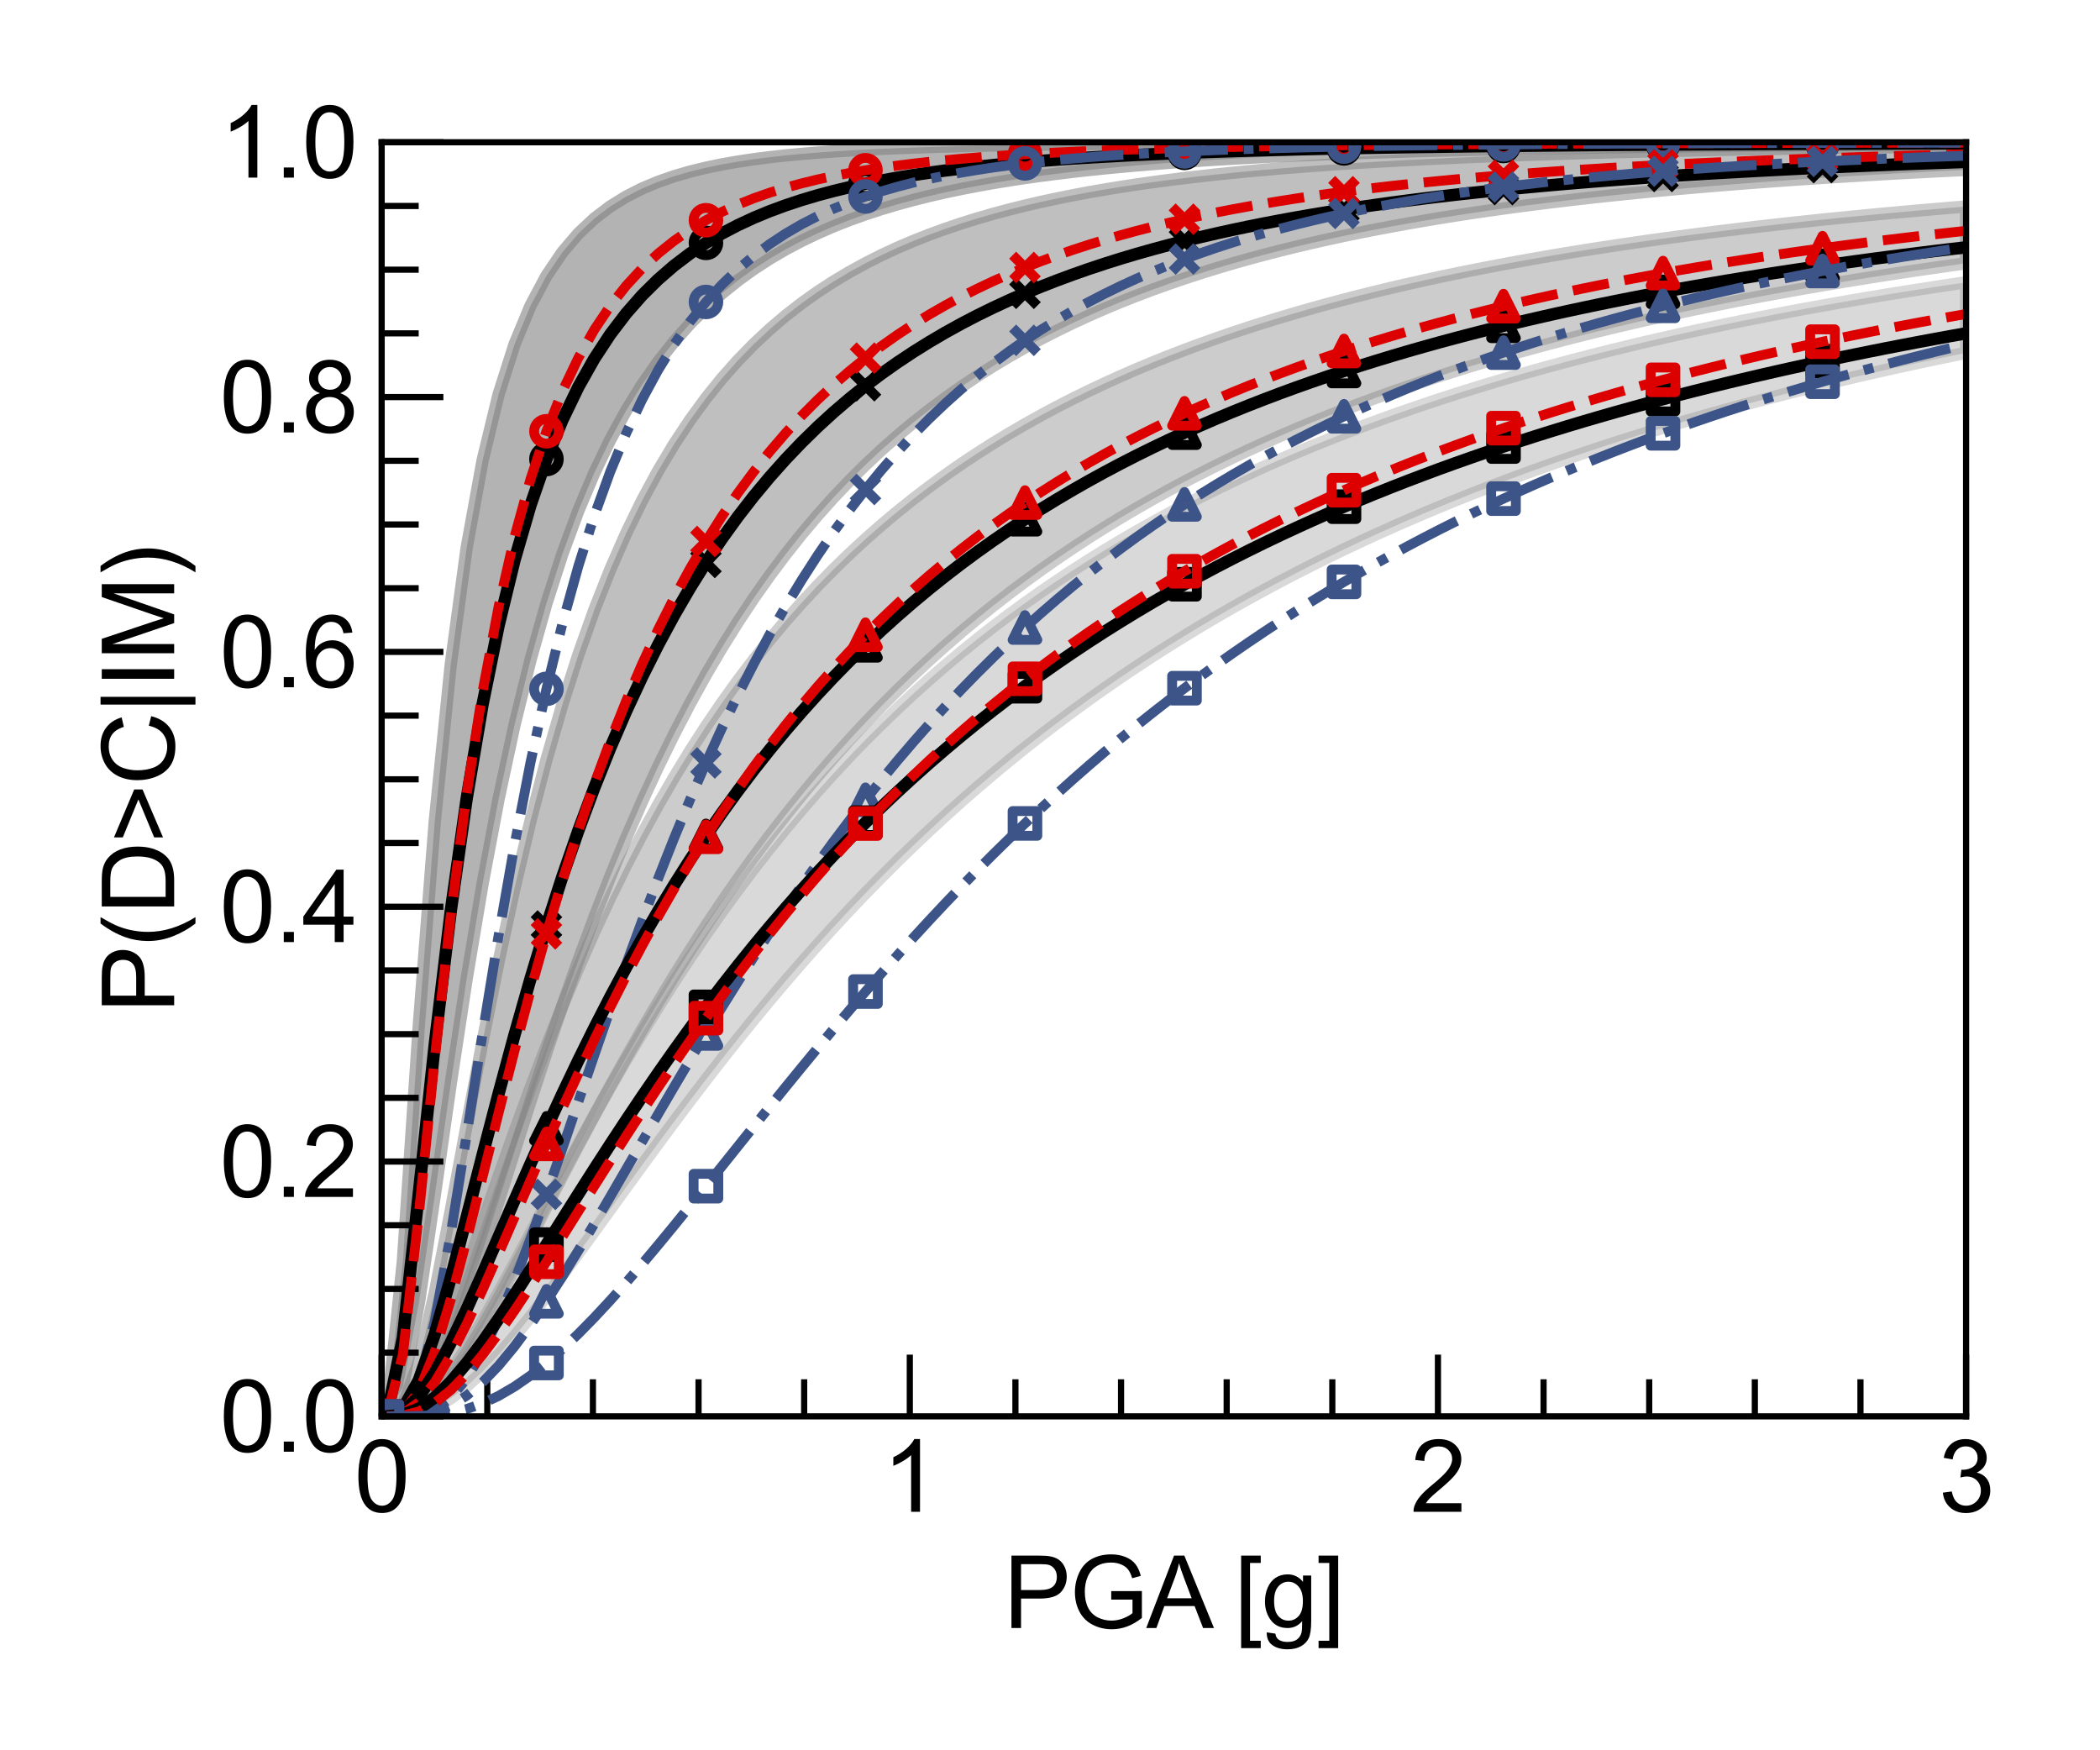 <?xml version="1.0" encoding="utf-8" standalone="no"?>
<!DOCTYPE svg PUBLIC "-//W3C//DTD SVG 1.1//EN"
  "http://www.w3.org/Graphics/SVG/1.1/DTD/svg11.dtd">
<svg xmlns:xlink="http://www.w3.org/1999/xlink" width="170.079pt" height="141.732pt" viewBox="0 0 170.079 141.732" xmlns="http://www.w3.org/2000/svg" version="1.1">
 <defs>
  <style type="text/css">*{stroke-linejoin: round; stroke-linecap: butt}</style>
 </defs>
 <g id="figure_1">
  <g id="patch_1">
   <path d="M 0 141.732 
L 170.079 141.732 
L 170.079 0 
L 0 0 
z
" style="fill: #ffffff"/>
  </g>
  <g id="axes_1">
   <g id="patch_2">
    <path d="M 30.91 114.692 
L 159.234 114.692 
L 159.234 11.52 
L 30.91 11.52 
z
" style="fill: #ffffff"/>
   </g>
   <g id="PolyCollection_1">
    <defs>
     <path id="m6ba48dcc89" d="M 31.338 -27.295 
L 31.338 -27.058 
L 32.63 -29.45 
L 33.922 -36.199 
L 35.213 -44.943 
L 36.505 -53.968 
L 37.797 -62.484 
L 39.089 -70.194 
L 40.381 -77.034 
L 41.673 -83.041 
L 42.965 -88.292 
L 44.257 -92.875 
L 45.548 -96.876 
L 46.84 -100.373 
L 48.132 -103.436 
L 49.424 -106.125 
L 50.716 -108.491 
L 52.008 -110.579 
L 53.3 -112.426 
L 54.592 -114.064 
L 55.883 -115.52 
L 57.175 -116.818 
L 58.467 -117.978 
L 59.759 -119.017 
L 61.051 -119.949 
L 62.343 -120.788 
L 63.635 -121.544 
L 64.927 -122.227 
L 66.218 -122.845 
L 67.51 -123.406 
L 68.802 -123.915 
L 70.094 -124.378 
L 71.386 -124.801 
L 72.678 -125.186 
L 73.97 -125.539 
L 75.262 -125.862 
L 76.554 -126.158 
L 77.845 -126.429 
L 79.137 -126.679 
L 80.429 -126.91 
L 81.721 -127.122 
L 83.013 -127.318 
L 84.305 -127.499 
L 85.597 -127.666 
L 86.889 -127.821 
L 88.18 -127.965 
L 89.472 -128.098 
L 90.764 -128.222 
L 92.056 -128.338 
L 93.348 -128.445 
L 94.64 -128.545 
L 95.932 -128.638 
L 97.224 -128.725 
L 98.515 -128.806 
L 99.807 -128.882 
L 101.099 -128.953 
L 102.391 -129.02 
L 103.683 -129.082 
L 104.975 -129.141 
L 106.267 -129.196 
L 107.559 -129.247 
L 108.85 -129.296 
L 110.142 -129.341 
L 111.434 -129.384 
L 112.726 -129.425 
L 114.018 -129.463 
L 115.31 -129.499 
L 116.602 -129.532 
L 117.894 -129.564 
L 119.186 -129.594 
L 120.477 -129.623 
L 121.769 -129.65 
L 123.061 -129.675 
L 124.353 -129.699 
L 125.645 -129.722 
L 126.937 -129.744 
L 128.229 -129.764 
L 129.521 -129.784 
L 130.812 -129.802 
L 132.104 -129.82 
L 133.396 -129.836 
L 134.688 -129.852 
L 135.98 -129.867 
L 137.272 -129.881 
L 138.564 -129.895 
L 139.856 -129.908 
L 141.147 -129.92 
L 142.439 -129.932 
L 143.731 -129.943 
L 145.023 -129.954 
L 146.315 -129.964 
L 147.607 -129.974 
L 148.899 -129.983 
L 150.191 -129.992 
L 151.482 -130 
L 152.774 -130.008 
L 154.066 -130.016 
L 155.358 -130.023 
L 156.65 -130.03 
L 157.942 -130.037 
L 159.234 -130.043 
L 159.234 -130.208 
L 159.234 -130.208 
L 157.942 -130.208 
L 156.65 -130.207 
L 155.358 -130.207 
L 154.066 -130.207 
L 152.774 -130.207 
L 151.482 -130.206 
L 150.191 -130.206 
L 148.899 -130.206 
L 147.607 -130.205 
L 146.315 -130.205 
L 145.023 -130.205 
L 143.731 -130.204 
L 142.439 -130.204 
L 141.147 -130.203 
L 139.856 -130.203 
L 138.564 -130.202 
L 137.272 -130.201 
L 135.98 -130.201 
L 134.688 -130.2 
L 133.396 -130.199 
L 132.104 -130.199 
L 130.812 -130.198 
L 129.521 -130.197 
L 128.229 -130.196 
L 126.937 -130.195 
L 125.645 -130.194 
L 124.353 -130.193 
L 123.061 -130.191 
L 121.769 -130.19 
L 120.477 -130.189 
L 119.186 -130.187 
L 117.894 -130.185 
L 116.602 -130.184 
L 115.31 -130.182 
L 114.018 -130.179 
L 112.726 -130.177 
L 111.434 -130.175 
L 110.142 -130.172 
L 108.85 -130.169 
L 107.559 -130.166 
L 106.267 -130.162 
L 104.975 -130.159 
L 103.683 -130.154 
L 102.391 -130.15 
L 101.099 -130.145 
L 99.807 -130.14 
L 98.515 -130.134 
L 97.224 -130.128 
L 95.932 -130.121 
L 94.64 -130.113 
L 93.348 -130.105 
L 92.056 -130.095 
L 90.764 -130.085 
L 89.472 -130.074 
L 88.18 -130.061 
L 86.889 -130.048 
L 85.597 -130.032 
L 84.305 -130.015 
L 83.013 -129.996 
L 81.721 -129.975 
L 80.429 -129.952 
L 79.137 -129.925 
L 77.845 -129.896 
L 76.554 -129.862 
L 75.262 -129.825 
L 73.97 -129.783 
L 72.678 -129.735 
L 71.386 -129.681 
L 70.094 -129.619 
L 68.802 -129.548 
L 67.51 -129.468 
L 66.218 -129.376 
L 64.927 -129.269 
L 63.635 -129.147 
L 62.343 -129.004 
L 61.051 -128.839 
L 59.759 -128.646 
L 58.467 -128.419 
L 57.175 -128.152 
L 55.883 -127.836 
L 54.592 -127.46 
L 53.3 -127.01 
L 52.008 -126.469 
L 50.716 -125.813 
L 49.424 -125.014 
L 48.132 -124.034 
L 46.84 -122.82 
L 45.548 -121.305 
L 44.257 -119.397 
L 42.965 -116.97 
L 41.673 -113.851 
L 40.381 -109.796 
L 39.089 -104.467 
L 37.797 -97.386 
L 36.505 -87.905 
L 35.213 -75.223 
L 33.922 -58.708 
L 32.63 -39.595 
L 31.338 -27.295 
z
" style="stroke: #808080; stroke-opacity: 0.6"/>
    </defs>
    <g clip-path="url(#p4cc2a40779)">
     <use xlink:href="#m6ba48dcc89" x="0" y="141.732" style="fill: #808080; fill-opacity: 0.6; stroke: #808080; stroke-opacity: 0.6"/>
    </g>
   </g>
   <g id="PolyCollection_2">
    <defs>
     <path id="m127b7e7311" d="M 31.338 -27.043 
L 31.338 -27.04 
L 32.63 -27.227 
L 33.922 -28.242 
L 35.213 -30.282 
L 36.505 -33.163 
L 37.797 -36.63 
L 39.089 -40.454 
L 40.381 -44.461 
L 41.673 -48.525 
L 42.965 -52.556 
L 44.257 -56.495 
L 45.548 -60.303 
L 46.84 -63.956 
L 48.132 -67.44 
L 49.424 -70.75 
L 50.716 -73.886 
L 52.008 -76.848 
L 53.3 -79.644 
L 54.592 -82.278 
L 55.883 -84.759 
L 57.175 -87.094 
L 58.467 -89.291 
L 59.759 -91.359 
L 61.051 -93.304 
L 62.343 -95.135 
L 63.635 -96.858 
L 64.927 -98.481 
L 66.218 -100.009 
L 67.51 -101.45 
L 68.802 -102.808 
L 70.094 -104.088 
L 71.386 -105.297 
L 72.678 -106.438 
L 73.97 -107.516 
L 75.262 -108.534 
L 76.554 -109.498 
L 77.845 -110.409 
L 79.137 -111.271 
L 80.429 -112.088 
L 81.721 -112.862 
L 83.013 -113.596 
L 84.305 -114.292 
L 85.597 -114.952 
L 86.889 -115.58 
L 88.18 -116.175 
L 89.472 -116.741 
L 90.764 -117.28 
L 92.056 -117.792 
L 93.348 -118.279 
L 94.64 -118.743 
L 95.932 -119.186 
L 97.224 -119.607 
L 98.515 -120.009 
L 99.807 -120.392 
L 101.099 -120.758 
L 102.391 -121.107 
L 103.683 -121.44 
L 104.975 -121.759 
L 106.267 -122.063 
L 107.559 -122.354 
L 108.85 -122.633 
L 110.142 -122.899 
L 111.434 -123.154 
L 112.726 -123.398 
L 114.018 -123.632 
L 115.31 -123.857 
L 116.602 -124.072 
L 117.894 -124.278 
L 119.186 -124.475 
L 120.477 -124.665 
L 121.769 -124.847 
L 123.061 -125.022 
L 124.353 -125.19 
L 125.645 -125.351 
L 126.937 -125.506 
L 128.229 -125.656 
L 129.521 -125.799 
L 130.812 -125.937 
L 132.104 -126.069 
L 133.396 -126.197 
L 134.688 -126.32 
L 135.98 -126.438 
L 137.272 -126.552 
L 138.564 -126.662 
L 139.856 -126.768 
L 141.147 -126.87 
L 142.439 -126.969 
L 143.731 -127.063 
L 145.023 -127.155 
L 146.315 -127.243 
L 147.607 -127.329 
L 148.899 -127.411 
L 150.191 -127.49 
L 151.482 -127.567 
L 152.774 -127.641 
L 154.066 -127.713 
L 155.358 -127.782 
L 156.65 -127.849 
L 157.942 -127.914 
L 159.234 -127.976 
L 159.234 -129.868 
L 159.234 -129.868 
L 157.942 -129.855 
L 156.65 -129.842 
L 155.358 -129.828 
L 154.066 -129.814 
L 152.774 -129.799 
L 151.482 -129.783 
L 150.191 -129.767 
L 148.899 -129.75 
L 147.607 -129.732 
L 146.315 -129.713 
L 145.023 -129.694 
L 143.731 -129.673 
L 142.439 -129.652 
L 141.147 -129.629 
L 139.856 -129.605 
L 138.564 -129.581 
L 137.272 -129.555 
L 135.98 -129.528 
L 134.688 -129.499 
L 133.396 -129.469 
L 132.104 -129.438 
L 130.812 -129.404 
L 129.521 -129.37 
L 128.229 -129.333 
L 126.937 -129.295 
L 125.645 -129.254 
L 124.353 -129.212 
L 123.061 -129.167 
L 121.769 -129.119 
L 120.477 -129.07 
L 119.186 -129.017 
L 117.894 -128.961 
L 116.602 -128.903 
L 115.31 -128.841 
L 114.018 -128.775 
L 112.726 -128.706 
L 111.434 -128.633 
L 110.142 -128.555 
L 108.85 -128.473 
L 107.559 -128.386 
L 106.267 -128.294 
L 104.975 -128.196 
L 103.683 -128.091 
L 102.391 -127.981 
L 101.099 -127.863 
L 99.807 -127.738 
L 98.515 -127.605 
L 97.224 -127.463 
L 95.932 -127.312 
L 94.64 -127.151 
L 93.348 -126.979 
L 92.056 -126.795 
L 90.764 -126.598 
L 89.472 -126.387 
L 88.18 -126.162 
L 86.889 -125.92 
L 85.597 -125.661 
L 84.305 -125.382 
L 83.013 -125.083 
L 81.721 -124.761 
L 80.429 -124.415 
L 79.137 -124.041 
L 77.845 -123.638 
L 76.554 -123.202 
L 75.262 -122.731 
L 73.97 -122.221 
L 72.678 -121.669 
L 71.386 -121.069 
L 70.094 -120.418 
L 68.802 -119.709 
L 67.51 -118.938 
L 66.218 -118.096 
L 64.927 -117.178 
L 63.635 -116.173 
L 62.343 -115.073 
L 61.051 -113.867 
L 59.759 -112.543 
L 58.467 -111.087 
L 57.175 -109.483 
L 55.883 -107.714 
L 54.592 -105.761 
L 53.3 -103.6 
L 52.008 -101.208 
L 50.716 -98.555 
L 49.424 -95.612 
L 48.132 -92.343 
L 46.84 -88.712 
L 45.548 -84.681 
L 44.257 -80.209 
L 42.965 -75.263 
L 41.673 -69.815 
L 40.381 -63.86 
L 39.089 -57.431 
L 37.797 -50.633 
L 36.505 -43.694 
L 35.213 -37.048 
L 33.922 -31.442 
L 32.63 -27.927 
L 31.338 -27.043 
z
" style="stroke: #808080; stroke-opacity: 0.5"/>
    </defs>
    <g clip-path="url(#p4cc2a40779)">
     <use xlink:href="#m127b7e7311" x="0" y="141.732" style="fill: #808080; fill-opacity: 0.5; stroke: #808080; stroke-opacity: 0.5"/>
    </g>
   </g>
   <g id="PolyCollection_3">
    <defs>
     <path id="m5abc4e05dd" d="M 31.338 -27.045 
L 31.338 -27.04 
L 32.63 -27.159 
L 33.922 -27.715 
L 35.213 -28.791 
L 36.505 -30.317 
L 37.797 -32.192 
L 39.089 -34.318 
L 40.381 -36.617 
L 41.673 -39.026 
L 42.965 -41.497 
L 44.257 -43.993 
L 45.548 -46.487 
L 46.84 -48.957 
L 48.132 -51.39 
L 49.424 -53.773 
L 50.716 -56.099 
L 52.008 -58.364 
L 53.3 -60.562 
L 54.592 -62.693 
L 55.883 -64.756 
L 57.175 -66.751 
L 58.467 -68.677 
L 59.759 -70.537 
L 61.051 -72.331 
L 62.343 -74.062 
L 63.635 -75.73 
L 64.927 -77.338 
L 66.218 -78.889 
L 67.51 -80.383 
L 68.802 -81.823 
L 70.094 -83.212 
L 71.386 -84.55 
L 72.678 -85.84 
L 73.97 -87.084 
L 75.262 -88.284 
L 76.554 -89.441 
L 77.845 -90.558 
L 79.137 -91.635 
L 80.429 -92.674 
L 81.721 -93.678 
L 83.013 -94.647 
L 84.305 -95.583 
L 85.597 -96.487 
L 86.889 -97.361 
L 88.18 -98.205 
L 89.472 -99.021 
L 90.764 -99.811 
L 92.056 -100.574 
L 93.348 -101.313 
L 94.64 -102.027 
L 95.932 -102.719 
L 97.224 -103.388 
L 98.515 -104.037 
L 99.807 -104.665 
L 101.099 -105.273 
L 102.391 -105.863 
L 103.683 -106.435 
L 104.975 -106.989 
L 106.267 -107.526 
L 107.559 -108.047 
L 108.85 -108.553 
L 110.142 -109.043 
L 111.434 -109.52 
L 112.726 -109.982 
L 114.018 -110.431 
L 115.31 -110.867 
L 116.602 -111.29 
L 117.894 -111.701 
L 119.186 -112.101 
L 120.477 -112.49 
L 121.769 -112.868 
L 123.061 -113.235 
L 124.353 -113.592 
L 125.645 -113.94 
L 126.937 -114.278 
L 128.229 -114.607 
L 129.521 -114.927 
L 130.812 -115.239 
L 132.104 -115.542 
L 133.396 -115.838 
L 134.688 -116.125 
L 135.98 -116.406 
L 137.272 -116.679 
L 138.564 -116.945 
L 139.856 -117.204 
L 141.147 -117.457 
L 142.439 -117.704 
L 143.731 -117.944 
L 145.023 -118.178 
L 146.315 -118.407 
L 147.607 -118.63 
L 148.899 -118.847 
L 150.191 -119.06 
L 151.482 -119.267 
L 152.774 -119.469 
L 154.066 -119.667 
L 155.358 -119.859 
L 156.65 -120.047 
L 157.942 -120.231 
L 159.234 -120.411 
L 159.234 -125.011 
L 159.234 -125.011 
L 157.942 -124.905 
L 156.65 -124.796 
L 155.358 -124.685 
L 154.066 -124.57 
L 152.774 -124.452 
L 151.482 -124.332 
L 150.191 -124.207 
L 148.899 -124.08 
L 147.607 -123.949 
L 146.315 -123.814 
L 145.023 -123.675 
L 143.731 -123.532 
L 142.439 -123.386 
L 141.147 -123.235 
L 139.856 -123.079 
L 138.564 -122.919 
L 137.272 -122.755 
L 135.98 -122.585 
L 134.688 -122.411 
L 133.396 -122.231 
L 132.104 -122.045 
L 130.812 -121.854 
L 129.521 -121.657 
L 128.229 -121.454 
L 126.937 -121.245 
L 125.645 -121.029 
L 124.353 -120.806 
L 123.061 -120.575 
L 121.769 -120.338 
L 120.477 -120.092 
L 119.186 -119.839 
L 117.894 -119.577 
L 116.602 -119.306 
L 115.31 -119.026 
L 114.018 -118.736 
L 112.726 -118.437 
L 111.434 -118.127 
L 110.142 -117.806 
L 108.85 -117.474 
L 107.559 -117.13 
L 106.267 -116.773 
L 104.975 -116.403 
L 103.683 -116.02 
L 102.391 -115.623 
L 101.099 -115.21 
L 99.807 -114.782 
L 98.515 -114.338 
L 97.224 -113.876 
L 95.932 -113.397 
L 94.64 -112.898 
L 93.348 -112.379 
L 92.056 -111.84 
L 90.764 -111.278 
L 89.472 -110.694 
L 88.18 -110.084 
L 86.889 -109.45 
L 85.597 -108.788 
L 84.305 -108.097 
L 83.013 -107.376 
L 81.721 -106.624 
L 80.429 -105.838 
L 79.137 -105.016 
L 77.845 -104.157 
L 76.554 -103.258 
L 75.262 -102.316 
L 73.97 -101.33 
L 72.678 -100.297 
L 71.386 -99.213 
L 70.094 -98.076 
L 68.802 -96.882 
L 67.51 -95.628 
L 66.218 -94.309 
L 64.927 -92.923 
L 63.635 -91.464 
L 62.343 -89.928 
L 61.051 -88.309 
L 59.759 -86.603 
L 58.467 -84.803 
L 57.175 -82.905 
L 55.883 -80.9 
L 54.592 -78.783 
L 53.3 -76.548 
L 52.008 -74.186 
L 50.716 -71.691 
L 49.424 -69.056 
L 48.132 -66.275 
L 46.84 -63.344 
L 45.548 -60.259 
L 44.257 -57.02 
L 42.965 -53.632 
L 41.673 -50.108 
L 40.381 -46.472 
L 39.089 -42.767 
L 37.797 -39.061 
L 36.505 -35.467 
L 35.213 -32.164 
L 33.922 -29.421 
L 32.63 -27.617 
L 31.338 -27.045 
z
" style="stroke: #808080; stroke-opacity: 0.4"/>
    </defs>
    <g clip-path="url(#p4cc2a40779)">
     <use xlink:href="#m5abc4e05dd" x="0" y="141.732" style="fill: #808080; fill-opacity: 0.4; stroke: #808080; stroke-opacity: 0.4"/>
    </g>
   </g>
   <g id="PolyCollection_4">
    <defs>
     <path id="m18a62f7783" d="M 31.338 -27.041 
L 31.338 -27.04 
L 32.63 -27.077 
L 33.922 -27.288 
L 35.213 -27.76 
L 36.505 -28.5 
L 37.797 -29.483 
L 39.089 -30.671 
L 40.381 -32.027 
L 41.673 -33.516 
L 42.965 -35.107 
L 44.257 -36.773 
L 45.548 -38.494 
L 46.84 -40.252 
L 48.132 -42.03 
L 49.424 -43.819 
L 50.716 -45.606 
L 52.008 -47.385 
L 53.3 -49.149 
L 54.592 -50.893 
L 55.883 -52.612 
L 57.175 -54.304 
L 58.467 -55.966 
L 59.759 -57.597 
L 61.051 -59.194 
L 62.343 -60.757 
L 63.635 -62.286 
L 64.927 -63.779 
L 66.218 -65.237 
L 67.51 -66.661 
L 68.802 -68.049 
L 70.094 -69.403 
L 71.386 -70.723 
L 72.678 -72.01 
L 73.97 -73.263 
L 75.262 -74.485 
L 76.554 -75.675 
L 77.845 -76.834 
L 79.137 -77.963 
L 80.429 -79.062 
L 81.721 -80.133 
L 83.013 -81.176 
L 84.305 -82.192 
L 85.597 -83.182 
L 86.889 -84.146 
L 88.18 -85.085 
L 89.472 -86 
L 90.764 -86.891 
L 92.056 -87.759 
L 93.348 -88.606 
L 94.64 -89.43 
L 95.932 -90.234 
L 97.224 -91.017 
L 98.515 -91.781 
L 99.807 -92.525 
L 101.099 -93.251 
L 102.391 -93.959 
L 103.683 -94.649 
L 104.975 -95.323 
L 106.267 -95.98 
L 107.559 -96.621 
L 108.85 -97.246 
L 110.142 -97.856 
L 111.434 -98.452 
L 112.726 -99.033 
L 114.018 -99.6 
L 115.31 -100.155 
L 116.602 -100.696 
L 117.894 -101.224 
L 119.186 -101.74 
L 120.477 -102.244 
L 121.769 -102.737 
L 123.061 -103.218 
L 124.353 -103.688 
L 125.645 -104.148 
L 126.937 -104.597 
L 128.229 -105.036 
L 129.521 -105.466 
L 130.812 -105.885 
L 132.104 -106.296 
L 133.396 -106.697 
L 134.688 -107.09 
L 135.98 -107.474 
L 137.272 -107.85 
L 138.564 -108.218 
L 139.856 -108.578 
L 141.147 -108.93 
L 142.439 -109.275 
L 143.731 -109.612 
L 145.023 -109.943 
L 146.315 -110.266 
L 147.607 -110.583 
L 148.899 -110.893 
L 150.191 -111.197 
L 151.482 -111.495 
L 152.774 -111.787 
L 154.066 -112.072 
L 155.358 -112.352 
L 156.65 -112.627 
L 157.942 -112.895 
L 159.234 -113.159 
L 159.234 -118.873 
L 159.234 -118.873 
L 157.942 -118.682 
L 156.65 -118.486 
L 155.358 -118.286 
L 154.066 -118.082 
L 152.774 -117.873 
L 151.482 -117.659 
L 150.191 -117.44 
L 148.899 -117.216 
L 147.607 -116.987 
L 146.315 -116.753 
L 145.023 -116.513 
L 143.731 -116.267 
L 142.439 -116.015 
L 141.147 -115.758 
L 139.856 -115.494 
L 138.564 -115.223 
L 137.272 -114.946 
L 135.98 -114.662 
L 134.688 -114.371 
L 133.396 -114.073 
L 132.104 -113.767 
L 130.812 -113.453 
L 129.521 -113.132 
L 128.229 -112.802 
L 126.937 -112.463 
L 125.645 -112.116 
L 124.353 -111.76 
L 123.061 -111.394 
L 121.769 -111.018 
L 120.477 -110.632 
L 119.186 -110.236 
L 117.894 -109.829 
L 116.602 -109.411 
L 115.31 -108.981 
L 114.018 -108.539 
L 112.726 -108.085 
L 111.434 -107.618 
L 110.142 -107.138 
L 108.85 -106.644 
L 107.559 -106.136 
L 106.267 -105.613 
L 104.975 -105.074 
L 103.683 -104.52 
L 102.391 -103.948 
L 101.099 -103.36 
L 99.807 -102.754 
L 98.515 -102.13 
L 97.224 -101.486 
L 95.932 -100.822 
L 94.64 -100.138 
L 93.348 -99.431 
L 92.056 -98.703 
L 90.764 -97.951 
L 89.472 -97.175 
L 88.18 -96.373 
L 86.889 -95.545 
L 85.597 -94.69 
L 84.305 -93.807 
L 83.013 -92.893 
L 81.721 -91.949 
L 80.429 -90.972 
L 79.137 -89.962 
L 77.845 -88.917 
L 76.554 -87.836 
L 75.262 -86.716 
L 73.97 -85.558 
L 72.678 -84.357 
L 71.386 -83.114 
L 70.094 -81.827 
L 68.802 -80.493 
L 67.51 -79.11 
L 66.218 -77.677 
L 64.927 -76.192 
L 63.635 -74.653 
L 62.343 -73.058 
L 61.051 -71.405 
L 59.759 -69.693 
L 58.467 -67.918 
L 57.175 -66.081 
L 55.883 -64.179 
L 54.592 -62.212 
L 53.3 -60.179 
L 52.008 -58.081 
L 50.716 -55.919 
L 49.424 -53.694 
L 48.132 -51.411 
L 46.84 -49.075 
L 45.548 -46.696 
L 44.257 -44.285 
L 42.965 -41.859 
L 41.673 -39.442 
L 40.381 -37.066 
L 39.089 -34.773 
L 37.797 -32.621 
L 36.505 -30.685 
L 35.213 -29.063 
L 33.922 -27.868 
L 32.63 -27.204 
L 31.338 -27.041 
z
" style="stroke: #808080; stroke-opacity: 0.3"/>
    </defs>
    <g clip-path="url(#p4cc2a40779)">
     <use xlink:href="#m18a62f7783" x="0" y="141.732" style="fill: #808080; fill-opacity: 0.3; stroke: #808080; stroke-opacity: 0.3"/>
    </g>
   </g>
   <g id="matplotlib.axis_1">
    <g id="xtick_1">
     <g id="line2d_1">
      <defs>
       <path id="m6072fc1d1d" d="M 0 0 
L 0 -5 
" style="stroke: #000000; stroke-width: 0.5"/>
      </defs>
      <g>
       <use xlink:href="#m6072fc1d1d" x="30.91" y="114.692" style="fill-opacity: 0; stroke: #000000; stroke-width: 0.5"/>
      </g>
     </g>
     <g id="text_1">
      <!-- 0 -->
      <g transform="translate(28.686 122.419)scale(0.08 -0.08)">
       <defs>
        <path id="ArialMT-30" d="M 266 2259 
Q 266 3072 433 3567 
Q 600 4063 929 4331 
Q 1259 4600 1759 4600 
Q 2128 4600 2406 4451 
Q 2684 4303 2865 4023 
Q 3047 3744 3150 3342 
Q 3253 2941 3253 2259 
Q 3253 1453 3087 958 
Q 2922 463 2592 192 
Q 2263 -78 1759 -78 
Q 1097 -78 719 397 
Q 266 969 266 2259 
z
M 844 2259 
Q 844 1131 1108 757 
Q 1372 384 1759 384 
Q 2147 384 2411 759 
Q 2675 1134 2675 2259 
Q 2675 3391 2411 3762 
Q 2147 4134 1753 4134 
Q 1366 4134 1134 3806 
Q 844 3388 844 2259 
z
" transform="scale(0.016)"/>
       </defs>
       <use xlink:href="#ArialMT-30"/>
      </g>
     </g>
    </g>
    <g id="xtick_2">
     <g id="line2d_2">
      <g>
       <use xlink:href="#m6072fc1d1d" x="73.685" y="114.692" style="fill-opacity: 0; stroke: #000000; stroke-width: 0.5"/>
      </g>
     </g>
     <g id="text_2">
      <!-- 1 -->
      <g transform="translate(71.46 122.419)scale(0.08 -0.08)">
       <defs>
        <path id="ArialMT-31" d="M 2384 0 
L 1822 0 
L 1822 3584 
Q 1619 3391 1289 3197 
Q 959 3003 697 2906 
L 697 3450 
Q 1169 3672 1522 3987 
Q 1875 4303 2022 4600 
L 2384 4600 
L 2384 0 
z
" transform="scale(0.016)"/>
       </defs>
       <use xlink:href="#ArialMT-31"/>
      </g>
     </g>
    </g>
    <g id="xtick_3">
     <g id="line2d_3">
      <g>
       <use xlink:href="#m6072fc1d1d" x="116.459" y="114.692" style="fill-opacity: 0; stroke: #000000; stroke-width: 0.5"/>
      </g>
     </g>
     <g id="text_3">
      <!-- 2 -->
      <g transform="translate(114.235 122.419)scale(0.08 -0.08)">
       <defs>
        <path id="ArialMT-32" d="M 3222 541 
L 3222 0 
L 194 0 
Q 188 203 259 391 
Q 375 700 629 1000 
Q 884 1300 1366 1694 
Q 2113 2306 2375 2664 
Q 2638 3022 2638 3341 
Q 2638 3675 2398 3904 
Q 2159 4134 1775 4134 
Q 1369 4134 1125 3890 
Q 881 3647 878 3216 
L 300 3275 
Q 359 3922 746 4261 
Q 1134 4600 1788 4600 
Q 2447 4600 2831 4234 
Q 3216 3869 3216 3328 
Q 3216 3053 3103 2787 
Q 2991 2522 2730 2228 
Q 2469 1934 1863 1422 
Q 1356 997 1212 845 
Q 1069 694 975 541 
L 3222 541 
z
" transform="scale(0.016)"/>
       </defs>
       <use xlink:href="#ArialMT-32"/>
      </g>
     </g>
    </g>
    <g id="xtick_4">
     <g id="line2d_4">
      <g>
       <use xlink:href="#m6072fc1d1d" x="159.234" y="114.692" style="fill-opacity: 0; stroke: #000000; stroke-width: 0.5"/>
      </g>
     </g>
     <g id="text_4">
      <!-- 3 -->
      <g transform="translate(157.009 122.419)scale(0.08 -0.08)">
       <defs>
        <path id="ArialMT-33" d="M 269 1209 
L 831 1284 
Q 928 806 1161 595 
Q 1394 384 1728 384 
Q 2125 384 2398 659 
Q 2672 934 2672 1341 
Q 2672 1728 2419 1979 
Q 2166 2231 1775 2231 
Q 1616 2231 1378 2169 
L 1441 2663 
Q 1497 2656 1531 2656 
Q 1891 2656 2178 2843 
Q 2466 3031 2466 3422 
Q 2466 3731 2256 3934 
Q 2047 4138 1716 4138 
Q 1388 4138 1169 3931 
Q 950 3725 888 3313 
L 325 3413 
Q 428 3978 793 4289 
Q 1159 4600 1703 4600 
Q 2078 4600 2393 4439 
Q 2709 4278 2876 4000 
Q 3044 3722 3044 3409 
Q 3044 3113 2884 2869 
Q 2725 2625 2413 2481 
Q 2819 2388 3044 2092 
Q 3269 1797 3269 1353 
Q 3269 753 2831 336 
Q 2394 -81 1725 -81 
Q 1122 -81 723 278 
Q 325 638 269 1209 
z
" transform="scale(0.016)"/>
       </defs>
       <use xlink:href="#ArialMT-33"/>
      </g>
     </g>
    </g>
    <g id="xtick_5">
     <g id="line2d_5">
      <defs>
       <path id="m22ebee7c0d" d="M 0 0 
L 0 -3 
" style="stroke: #000000; stroke-width: 0.5"/>
      </defs>
      <g>
       <use xlink:href="#m22ebee7c0d" x="39.465" y="114.692" style="fill-opacity: 0; stroke: #000000; stroke-width: 0.5"/>
      </g>
     </g>
    </g>
    <g id="xtick_6">
     <g id="line2d_6">
      <g>
       <use xlink:href="#m22ebee7c0d" x="48.02" y="114.692" style="fill-opacity: 0; stroke: #000000; stroke-width: 0.5"/>
      </g>
     </g>
    </g>
    <g id="xtick_7">
     <g id="line2d_7">
      <g>
       <use xlink:href="#m22ebee7c0d" x="56.575" y="114.692" style="fill-opacity: 0; stroke: #000000; stroke-width: 0.5"/>
      </g>
     </g>
    </g>
    <g id="xtick_8">
     <g id="line2d_8">
      <g>
       <use xlink:href="#m22ebee7c0d" x="65.13" y="114.692" style="fill-opacity: 0; stroke: #000000; stroke-width: 0.5"/>
      </g>
     </g>
    </g>
    <g id="xtick_9">
     <g id="line2d_9">
      <g>
       <use xlink:href="#m22ebee7c0d" x="82.239" y="114.692" style="fill-opacity: 0; stroke: #000000; stroke-width: 0.5"/>
      </g>
     </g>
    </g>
    <g id="xtick_10">
     <g id="line2d_10">
      <g>
       <use xlink:href="#m22ebee7c0d" x="90.794" y="114.692" style="fill-opacity: 0; stroke: #000000; stroke-width: 0.5"/>
      </g>
     </g>
    </g>
    <g id="xtick_11">
     <g id="line2d_11">
      <g>
       <use xlink:href="#m22ebee7c0d" x="99.349" y="114.692" style="fill-opacity: 0; stroke: #000000; stroke-width: 0.5"/>
      </g>
     </g>
    </g>
    <g id="xtick_12">
     <g id="line2d_12">
      <g>
       <use xlink:href="#m22ebee7c0d" x="107.904" y="114.692" style="fill-opacity: 0; stroke: #000000; stroke-width: 0.5"/>
      </g>
     </g>
    </g>
    <g id="xtick_13">
     <g id="line2d_13">
      <g>
       <use xlink:href="#m22ebee7c0d" x="125.014" y="114.692" style="fill-opacity: 0; stroke: #000000; stroke-width: 0.5"/>
      </g>
     </g>
    </g>
    <g id="xtick_14">
     <g id="line2d_14">
      <g>
       <use xlink:href="#m22ebee7c0d" x="133.569" y="114.692" style="fill-opacity: 0; stroke: #000000; stroke-width: 0.5"/>
      </g>
     </g>
    </g>
    <g id="xtick_15">
     <g id="line2d_15">
      <g>
       <use xlink:href="#m22ebee7c0d" x="142.124" y="114.692" style="fill-opacity: 0; stroke: #000000; stroke-width: 0.5"/>
      </g>
     </g>
    </g>
    <g id="xtick_16">
     <g id="line2d_16">
      <g>
       <use xlink:href="#m22ebee7c0d" x="150.679" y="114.692" style="fill-opacity: 0; stroke: #000000; stroke-width: 0.5"/>
      </g>
     </g>
    </g>
    <g id="text_5">
     <!-- PGA [g] -->
     <g transform="translate(81.286 131.832)scale(0.08 -0.08)">
      <defs>
       <path id="ArialMT-50" d="M 494 0 
L 494 4581 
L 2222 4581 
Q 2678 4581 2919 4538 
Q 3256 4481 3484 4323 
Q 3713 4166 3852 3881 
Q 3991 3597 3991 3256 
Q 3991 2672 3619 2267 
Q 3247 1863 2275 1863 
L 1100 1863 
L 1100 0 
L 494 0 
z
M 1100 2403 
L 2284 2403 
Q 2872 2403 3119 2622 
Q 3366 2841 3366 3238 
Q 3366 3525 3220 3729 
Q 3075 3934 2838 4000 
Q 2684 4041 2272 4041 
L 1100 4041 
L 1100 2403 
z
" transform="scale(0.016)"/>
       <path id="ArialMT-47" d="M 2638 1797 
L 2638 2334 
L 4578 2338 
L 4578 638 
Q 4131 281 3656 101 
Q 3181 -78 2681 -78 
Q 2006 -78 1454 211 
Q 903 500 622 1047 
Q 341 1594 341 2269 
Q 341 2938 620 3517 
Q 900 4097 1425 4378 
Q 1950 4659 2634 4659 
Q 3131 4659 3532 4498 
Q 3934 4338 4162 4050 
Q 4391 3763 4509 3300 
L 3963 3150 
Q 3859 3500 3706 3700 
Q 3553 3900 3268 4020 
Q 2984 4141 2638 4141 
Q 2222 4141 1919 4014 
Q 1616 3888 1430 3681 
Q 1244 3475 1141 3228 
Q 966 2803 966 2306 
Q 966 1694 1177 1281 
Q 1388 869 1791 669 
Q 2194 469 2647 469 
Q 3041 469 3416 620 
Q 3791 772 3984 944 
L 3984 1797 
L 2638 1797 
z
" transform="scale(0.016)"/>
       <path id="ArialMT-41" d="M -9 0 
L 1750 4581 
L 2403 4581 
L 4278 0 
L 3588 0 
L 3053 1388 
L 1138 1388 
L 634 0 
L -9 0 
z
M 1313 1881 
L 2866 1881 
L 2388 3150 
Q 2169 3728 2063 4100 
Q 1975 3659 1816 3225 
L 1313 1881 
z
" transform="scale(0.016)"/>
       <path id="ArialMT-20" transform="scale(0.016)"/>
       <path id="ArialMT-5b" d="M 434 -1272 
L 434 4581 
L 1675 4581 
L 1675 4116 
L 997 4116 
L 997 -806 
L 1675 -806 
L 1675 -1272 
L 434 -1272 
z
" transform="scale(0.016)"/>
       <path id="ArialMT-67" d="M 319 -275 
L 866 -356 
Q 900 -609 1056 -725 
Q 1266 -881 1628 -881 
Q 2019 -881 2231 -725 
Q 2444 -569 2519 -288 
Q 2563 -116 2559 434 
Q 2191 0 1641 0 
Q 956 0 581 494 
Q 206 988 206 1678 
Q 206 2153 378 2554 
Q 550 2956 876 3175 
Q 1203 3394 1644 3394 
Q 2231 3394 2613 2919 
L 2613 3319 
L 3131 3319 
L 3131 450 
Q 3131 -325 2973 -648 
Q 2816 -972 2473 -1159 
Q 2131 -1347 1631 -1347 
Q 1038 -1347 672 -1080 
Q 306 -813 319 -275 
z
M 784 1719 
Q 784 1066 1043 766 
Q 1303 466 1694 466 
Q 2081 466 2343 764 
Q 2606 1063 2606 1700 
Q 2606 2309 2336 2618 
Q 2066 2928 1684 2928 
Q 1309 2928 1046 2623 
Q 784 2319 784 1719 
z
" transform="scale(0.016)"/>
       <path id="ArialMT-5d" d="M 1363 -1272 
L 122 -1272 
L 122 -806 
L 800 -806 
L 800 4116 
L 122 4116 
L 122 4581 
L 1363 4581 
L 1363 -1272 
z
" transform="scale(0.016)"/>
      </defs>
      <use xlink:href="#ArialMT-50"/>
      <use xlink:href="#ArialMT-47" x="66.699"/>
      <use xlink:href="#ArialMT-41" x="144.482"/>
      <use xlink:href="#ArialMT-20" x="205.682"/>
      <use xlink:href="#ArialMT-5b" x="233.465"/>
      <use xlink:href="#ArialMT-67" x="261.248"/>
      <use xlink:href="#ArialMT-5d" x="316.863"/>
     </g>
    </g>
   </g>
   <g id="matplotlib.axis_2">
    <g id="ytick_1">
     <g id="line2d_17">
      <defs>
       <path id="m4bc599d939" d="M 0 0 
L 5 0 
" style="stroke: #000000; stroke-width: 0.5"/>
      </defs>
      <g>
       <use xlink:href="#m4bc599d939" x="30.91" y="114.692" style="fill-opacity: 0; stroke: #000000; stroke-width: 0.5"/>
      </g>
     </g>
     <g id="text_6">
      <!-- 0.0 -->
      <g transform="translate(17.79 117.555)scale(0.08 -0.08)">
       <defs>
        <path id="ArialMT-2e" d="M 581 0 
L 581 641 
L 1222 641 
L 1222 0 
L 581 0 
z
" transform="scale(0.016)"/>
       </defs>
       <use xlink:href="#ArialMT-30"/>
       <use xlink:href="#ArialMT-2e" x="55.615"/>
       <use xlink:href="#ArialMT-30" x="83.398"/>
      </g>
     </g>
    </g>
    <g id="ytick_2">
     <g id="line2d_18">
      <g>
       <use xlink:href="#m4bc599d939" x="30.91" y="94.058" style="fill-opacity: 0; stroke: #000000; stroke-width: 0.5"/>
      </g>
     </g>
     <g id="text_7">
      <!-- 0.2 -->
      <g transform="translate(17.79 96.921)scale(0.08 -0.08)">
       <use xlink:href="#ArialMT-30"/>
       <use xlink:href="#ArialMT-2e" x="55.615"/>
       <use xlink:href="#ArialMT-32" x="83.398"/>
      </g>
     </g>
    </g>
    <g id="ytick_3">
     <g id="line2d_19">
      <g>
       <use xlink:href="#m4bc599d939" x="30.91" y="73.423" style="fill-opacity: 0; stroke: #000000; stroke-width: 0.5"/>
      </g>
     </g>
     <g id="text_8">
      <!-- 0.4 -->
      <g transform="translate(17.79 76.286)scale(0.08 -0.08)">
       <defs>
        <path id="ArialMT-34" d="M 2069 0 
L 2069 1097 
L 81 1097 
L 81 1613 
L 2172 4581 
L 2631 4581 
L 2631 1613 
L 3250 1613 
L 3250 1097 
L 2631 1097 
L 2631 0 
L 2069 0 
z
M 2069 1613 
L 2069 3678 
L 634 1613 
L 2069 1613 
z
" transform="scale(0.016)"/>
       </defs>
       <use xlink:href="#ArialMT-30"/>
       <use xlink:href="#ArialMT-2e" x="55.615"/>
       <use xlink:href="#ArialMT-34" x="83.398"/>
      </g>
     </g>
    </g>
    <g id="ytick_4">
     <g id="line2d_20">
      <g>
       <use xlink:href="#m4bc599d939" x="30.91" y="52.789" style="fill-opacity: 0; stroke: #000000; stroke-width: 0.5"/>
      </g>
     </g>
     <g id="text_9">
      <!-- 0.6 -->
      <g transform="translate(17.79 55.652)scale(0.08 -0.08)">
       <defs>
        <path id="ArialMT-36" d="M 3184 3459 
L 2625 3416 
Q 2550 3747 2413 3897 
Q 2184 4138 1850 4138 
Q 1581 4138 1378 3988 
Q 1113 3794 959 3422 
Q 806 3050 800 2363 
Q 1003 2672 1297 2822 
Q 1591 2972 1913 2972 
Q 2475 2972 2870 2558 
Q 3266 2144 3266 1488 
Q 3266 1056 3080 686 
Q 2894 316 2569 119 
Q 2244 -78 1831 -78 
Q 1128 -78 684 439 
Q 241 956 241 2144 
Q 241 3472 731 4075 
Q 1159 4600 1884 4600 
Q 2425 4600 2770 4297 
Q 3116 3994 3184 3459 
z
M 888 1484 
Q 888 1194 1011 928 
Q 1134 663 1356 523 
Q 1578 384 1822 384 
Q 2178 384 2434 671 
Q 2691 959 2691 1453 
Q 2691 1928 2437 2201 
Q 2184 2475 1800 2475 
Q 1419 2475 1153 2201 
Q 888 1928 888 1484 
z
" transform="scale(0.016)"/>
       </defs>
       <use xlink:href="#ArialMT-30"/>
       <use xlink:href="#ArialMT-2e" x="55.615"/>
       <use xlink:href="#ArialMT-36" x="83.398"/>
      </g>
     </g>
    </g>
    <g id="ytick_5">
     <g id="line2d_21">
      <g>
       <use xlink:href="#m4bc599d939" x="30.91" y="32.154" style="fill-opacity: 0; stroke: #000000; stroke-width: 0.5"/>
      </g>
     </g>
     <g id="text_10">
      <!-- 0.8 -->
      <g transform="translate(17.79 35.018)scale(0.08 -0.08)">
       <defs>
        <path id="ArialMT-38" d="M 1131 2484 
Q 781 2613 612 2850 
Q 444 3088 444 3419 
Q 444 3919 803 4259 
Q 1163 4600 1759 4600 
Q 2359 4600 2725 4251 
Q 3091 3903 3091 3403 
Q 3091 3084 2923 2848 
Q 2756 2613 2416 2484 
Q 2838 2347 3058 2040 
Q 3278 1734 3278 1309 
Q 3278 722 2862 322 
Q 2447 -78 1769 -78 
Q 1091 -78 675 323 
Q 259 725 259 1325 
Q 259 1772 486 2073 
Q 713 2375 1131 2484 
z
M 1019 3438 
Q 1019 3113 1228 2906 
Q 1438 2700 1772 2700 
Q 2097 2700 2305 2904 
Q 2513 3109 2513 3406 
Q 2513 3716 2298 3927 
Q 2084 4138 1766 4138 
Q 1444 4138 1231 3931 
Q 1019 3725 1019 3438 
z
M 838 1322 
Q 838 1081 952 856 
Q 1066 631 1291 507 
Q 1516 384 1775 384 
Q 2178 384 2440 643 
Q 2703 903 2703 1303 
Q 2703 1709 2433 1975 
Q 2163 2241 1756 2241 
Q 1359 2241 1098 1978 
Q 838 1716 838 1322 
z
" transform="scale(0.016)"/>
       </defs>
       <use xlink:href="#ArialMT-30"/>
       <use xlink:href="#ArialMT-2e" x="55.615"/>
       <use xlink:href="#ArialMT-38" x="83.398"/>
      </g>
     </g>
    </g>
    <g id="ytick_6">
     <g id="line2d_22">
      <g>
       <use xlink:href="#m4bc599d939" x="30.91" y="11.52" style="fill-opacity: 0; stroke: #000000; stroke-width: 0.5"/>
      </g>
     </g>
     <g id="text_11">
      <!-- 1.0 -->
      <g transform="translate(17.79 14.383)scale(0.08 -0.08)">
       <use xlink:href="#ArialMT-31"/>
       <use xlink:href="#ArialMT-2e" x="55.615"/>
       <use xlink:href="#ArialMT-30" x="83.398"/>
      </g>
     </g>
    </g>
    <g id="ytick_7">
     <g id="line2d_23">
      <defs>
       <path id="mfb3db7a5d9" d="M 0 0 
L 3 0 
" style="stroke: #000000; stroke-width: 0.5"/>
      </defs>
      <g>
       <use xlink:href="#mfb3db7a5d9" x="30.91" y="109.534" style="fill-opacity: 0; stroke: #000000; stroke-width: 0.5"/>
      </g>
     </g>
    </g>
    <g id="ytick_8">
     <g id="line2d_24">
      <g>
       <use xlink:href="#mfb3db7a5d9" x="30.91" y="104.375" style="fill-opacity: 0; stroke: #000000; stroke-width: 0.5"/>
      </g>
     </g>
    </g>
    <g id="ytick_9">
     <g id="line2d_25">
      <g>
       <use xlink:href="#mfb3db7a5d9" x="30.91" y="99.216" style="fill-opacity: 0; stroke: #000000; stroke-width: 0.5"/>
      </g>
     </g>
    </g>
    <g id="ytick_10">
     <g id="line2d_26">
      <g>
       <use xlink:href="#mfb3db7a5d9" x="30.91" y="88.899" style="fill-opacity: 0; stroke: #000000; stroke-width: 0.5"/>
      </g>
     </g>
    </g>
    <g id="ytick_11">
     <g id="line2d_27">
      <g>
       <use xlink:href="#mfb3db7a5d9" x="30.91" y="83.741" style="fill-opacity: 0; stroke: #000000; stroke-width: 0.5"/>
      </g>
     </g>
    </g>
    <g id="ytick_12">
     <g id="line2d_28">
      <g>
       <use xlink:href="#mfb3db7a5d9" x="30.91" y="78.582" style="fill-opacity: 0; stroke: #000000; stroke-width: 0.5"/>
      </g>
     </g>
    </g>
    <g id="ytick_13">
     <g id="line2d_29">
      <g>
       <use xlink:href="#mfb3db7a5d9" x="30.91" y="68.265" style="fill-opacity: 0; stroke: #000000; stroke-width: 0.5"/>
      </g>
     </g>
    </g>
    <g id="ytick_14">
     <g id="line2d_30">
      <g>
       <use xlink:href="#mfb3db7a5d9" x="30.91" y="63.106" style="fill-opacity: 0; stroke: #000000; stroke-width: 0.5"/>
      </g>
     </g>
    </g>
    <g id="ytick_15">
     <g id="line2d_31">
      <g>
       <use xlink:href="#mfb3db7a5d9" x="30.91" y="57.948" style="fill-opacity: 0; stroke: #000000; stroke-width: 0.5"/>
      </g>
     </g>
    </g>
    <g id="ytick_16">
     <g id="line2d_32">
      <g>
       <use xlink:href="#mfb3db7a5d9" x="30.91" y="47.63" style="fill-opacity: 0; stroke: #000000; stroke-width: 0.5"/>
      </g>
     </g>
    </g>
    <g id="ytick_17">
     <g id="line2d_33">
      <g>
       <use xlink:href="#mfb3db7a5d9" x="30.91" y="42.472" style="fill-opacity: 0; stroke: #000000; stroke-width: 0.5"/>
      </g>
     </g>
    </g>
    <g id="ytick_18">
     <g id="line2d_34">
      <g>
       <use xlink:href="#mfb3db7a5d9" x="30.91" y="37.313" style="fill-opacity: 0; stroke: #000000; stroke-width: 0.5"/>
      </g>
     </g>
    </g>
    <g id="ytick_19">
     <g id="line2d_35">
      <g>
       <use xlink:href="#mfb3db7a5d9" x="30.91" y="26.996" style="fill-opacity: 0; stroke: #000000; stroke-width: 0.5"/>
      </g>
     </g>
    </g>
    <g id="ytick_20">
     <g id="line2d_36">
      <g>
       <use xlink:href="#mfb3db7a5d9" x="30.91" y="21.837" style="fill-opacity: 0; stroke: #000000; stroke-width: 0.5"/>
      </g>
     </g>
    </g>
    <g id="ytick_21">
     <g id="line2d_37">
      <g>
       <use xlink:href="#mfb3db7a5d9" x="30.91" y="16.679" style="fill-opacity: 0; stroke: #000000; stroke-width: 0.5"/>
      </g>
     </g>
    </g>
    <g id="text_12">
     <!-- P(D&gt;C|IM) -->
     <g transform="translate(14.106 82.034)rotate(-90)scale(0.08 -0.08)">
      <defs>
       <path id="ArialMT-28" d="M 1497 -1347 
Q 1031 -759 709 28 
Q 388 816 388 1659 
Q 388 2403 628 3084 
Q 909 3875 1497 4659 
L 1900 4659 
Q 1522 4009 1400 3731 
Q 1209 3300 1100 2831 
Q 966 2247 966 1656 
Q 966 153 1900 -1347 
L 1497 -1347 
z
" transform="scale(0.016)"/>
       <path id="ArialMT-44" d="M 494 0 
L 494 4581 
L 2072 4581 
Q 2606 4581 2888 4516 
Q 3281 4425 3559 4188 
Q 3922 3881 4101 3404 
Q 4281 2928 4281 2316 
Q 4281 1794 4159 1391 
Q 4038 988 3847 723 
Q 3656 459 3429 307 
Q 3203 156 2883 78 
Q 2563 0 2147 0 
L 494 0 
z
M 1100 541 
L 2078 541 
Q 2531 541 2789 625 
Q 3047 709 3200 863 
Q 3416 1078 3536 1442 
Q 3656 1806 3656 2325 
Q 3656 3044 3420 3430 
Q 3184 3816 2847 3947 
Q 2603 4041 2063 4041 
L 1100 4041 
L 1100 541 
z
" transform="scale(0.016)"/>
       <path id="ArialMT-3e" d="M 3384 2003 
L 350 706 
L 350 1266 
L 2753 2263 
L 350 3250 
L 350 3809 
L 3384 2528 
L 3384 2003 
z
" transform="scale(0.016)"/>
       <path id="ArialMT-43" d="M 3763 1606 
L 4369 1453 
Q 4178 706 3683 314 
Q 3188 -78 2472 -78 
Q 1731 -78 1267 223 
Q 803 525 561 1097 
Q 319 1669 319 2325 
Q 319 3041 592 3573 
Q 866 4106 1370 4382 
Q 1875 4659 2481 4659 
Q 3169 4659 3637 4309 
Q 4106 3959 4291 3325 
L 3694 3184 
Q 3534 3684 3231 3912 
Q 2928 4141 2469 4141 
Q 1941 4141 1586 3887 
Q 1231 3634 1087 3207 
Q 944 2781 944 2328 
Q 944 1744 1114 1308 
Q 1284 872 1643 656 
Q 2003 441 2422 441 
Q 2931 441 3284 734 
Q 3638 1028 3763 1606 
z
" transform="scale(0.016)"/>
       <path id="ArialMT-7c" d="M 588 -1347 
L 588 4659 
L 1078 4659 
L 1078 -1347 
L 588 -1347 
z
" transform="scale(0.016)"/>
       <path id="ArialMT-49" d="M 597 0 
L 597 4581 
L 1203 4581 
L 1203 0 
L 597 0 
z
" transform="scale(0.016)"/>
       <path id="ArialMT-4d" d="M 475 0 
L 475 4581 
L 1388 4581 
L 2472 1338 
Q 2622 884 2691 659 
Q 2769 909 2934 1394 
L 4031 4581 
L 4847 4581 
L 4847 0 
L 4263 0 
L 4263 3834 
L 2931 0 
L 2384 0 
L 1059 3900 
L 1059 0 
L 475 0 
z
" transform="scale(0.016)"/>
       <path id="ArialMT-29" d="M 791 -1347 
L 388 -1347 
Q 1322 153 1322 1656 
Q 1322 2244 1188 2822 
Q 1081 3291 891 3722 
Q 769 4003 388 4659 
L 791 4659 
Q 1378 3875 1659 3084 
Q 1900 2403 1900 1659 
Q 1900 816 1576 28 
Q 1253 -759 791 -1347 
z
" transform="scale(0.016)"/>
      </defs>
      <use xlink:href="#ArialMT-50"/>
      <use xlink:href="#ArialMT-28" x="66.699"/>
      <use xlink:href="#ArialMT-44" x="100"/>
      <use xlink:href="#ArialMT-3e" x="172.217"/>
      <use xlink:href="#ArialMT-43" x="230.615"/>
      <use xlink:href="#ArialMT-7c" x="302.832"/>
      <use xlink:href="#ArialMT-49" x="328.809"/>
      <use xlink:href="#ArialMT-4d" x="356.592"/>
      <use xlink:href="#ArialMT-29" x="439.893"/>
     </g>
    </g>
   </g>
   <g id="line2d_38">
    <path d="M 31.338 114.573 
L 32.63 108.326 
L 33.922 96.615 
L 35.213 84.552 
L 36.505 73.801 
L 37.797 64.663 
L 39.089 57.022 
L 40.381 50.658 
L 41.673 45.351 
L 42.965 40.91 
L 44.257 37.174 
L 45.548 34.017 
L 46.84 31.334 
L 48.132 29.042 
L 49.424 27.074 
L 50.716 25.377 
L 52.008 23.907 
L 53.3 22.628 
L 54.592 21.511 
L 55.883 20.531 
L 57.175 19.669 
L 58.467 18.907 
L 59.759 18.233 
L 61.051 17.634 
L 62.343 17.1 
L 63.635 16.623 
L 64.927 16.196 
L 66.218 15.812 
L 67.51 15.467 
L 68.802 15.155 
L 70.094 14.874 
L 71.386 14.618 
L 72.678 14.387 
L 73.97 14.176 
L 75.262 13.984 
L 76.554 13.809 
L 77.845 13.65 
L 79.137 13.503 
L 80.429 13.369 
L 81.721 13.246 
L 83.013 13.132 
L 84.305 13.028 
L 85.597 12.932 
L 86.889 12.843 
L 88.18 12.761 
L 89.472 12.685 
L 90.764 12.615 
L 92.056 12.549 
L 93.348 12.489 
L 94.64 12.433 
L 95.932 12.38 
L 97.224 12.332 
L 98.515 12.286 
L 99.807 12.244 
L 101.099 12.204 
L 102.391 12.167 
L 103.683 12.133 
L 104.975 12.1 
L 106.267 12.07 
L 107.559 12.042 
L 108.85 12.015 
L 110.142 11.99 
L 111.434 11.967 
L 112.726 11.944 
L 114.018 11.924 
L 115.31 11.904 
L 116.602 11.886 
L 117.894 11.868 
L 119.186 11.852 
L 120.477 11.836 
L 121.769 11.822 
L 123.061 11.808 
L 124.353 11.795 
L 125.645 11.783 
L 126.937 11.771 
L 128.229 11.76 
L 129.521 11.749 
L 130.812 11.739 
L 132.104 11.73 
L 133.396 11.721 
L 134.688 11.712 
L 135.98 11.704 
L 137.272 11.697 
L 138.564 11.689 
L 139.856 11.682 
L 141.147 11.676 
L 142.439 11.67 
L 143.731 11.664 
L 145.023 11.658 
L 146.315 11.653 
L 147.607 11.647 
L 148.899 11.642 
L 150.191 11.638 
L 151.482 11.633 
L 152.774 11.629 
L 154.066 11.625 
L 155.358 11.621 
L 156.65 11.617 
L 157.942 11.614 
L 159.234 11.61 
" clip-path="url(#p4cc2a40779)" style="fill: none; stroke: #000000; stroke-linecap: square"/>
    <defs>
     <path id="m5a45981a82" d="M 0 1 
C 0.265 1 0.52 0.895 0.707 0.707 
C 0.895 0.52 1 0.265 1 0 
C 1 -0.265 0.895 -0.52 0.707 -0.707 
C 0.52 -0.895 0.265 -1 0 -1 
C -0.265 -1 -0.52 -0.895 -0.707 -0.707 
C -0.895 -0.52 -1 -0.265 -1 0 
C -1 0.265 -0.895 0.52 -0.707 0.707 
C -0.52 0.895 -0.265 1 0 1 
z
" style="stroke: #000000; stroke-width: 0.8"/>
    </defs>
    <g clip-path="url(#p4cc2a40779)">
     <use xlink:href="#m5a45981a82" x="31.338" y="114.573" style="fill-opacity: 0; stroke: #000000; stroke-width: 0.8"/>
     <use xlink:href="#m5a45981a82" x="44.257" y="37.174" style="fill-opacity: 0; stroke: #000000; stroke-width: 0.8"/>
     <use xlink:href="#m5a45981a82" x="57.175" y="19.669" style="fill-opacity: 0; stroke: #000000; stroke-width: 0.8"/>
     <use xlink:href="#m5a45981a82" x="70.094" y="14.874" style="fill-opacity: 0; stroke: #000000; stroke-width: 0.8"/>
     <use xlink:href="#m5a45981a82" x="83.013" y="13.132" style="fill-opacity: 0; stroke: #000000; stroke-width: 0.8"/>
     <use xlink:href="#m5a45981a82" x="95.932" y="12.38" style="fill-opacity: 0; stroke: #000000; stroke-width: 0.8"/>
     <use xlink:href="#m5a45981a82" x="108.85" y="12.015" style="fill-opacity: 0; stroke: #000000; stroke-width: 0.8"/>
     <use xlink:href="#m5a45981a82" x="121.769" y="11.822" style="fill-opacity: 0; stroke: #000000; stroke-width: 0.8"/>
     <use xlink:href="#m5a45981a82" x="134.688" y="11.712" style="fill-opacity: 0; stroke: #000000; stroke-width: 0.8"/>
     <use xlink:href="#m5a45981a82" x="147.607" y="11.647" style="fill-opacity: 0; stroke: #000000; stroke-width: 0.8"/>
    </g>
   </g>
   <g id="line2d_39">
    <path d="M 31.338 114.641 
L 32.63 109.675 
L 33.922 98.322 
L 35.213 85.724 
L 36.505 74.168 
L 37.797 64.259 
L 39.089 55.981 
L 40.381 49.132 
L 41.673 43.478 
L 42.965 38.802 
L 44.257 34.922 
L 45.548 31.687 
L 46.84 28.978 
L 48.132 26.698 
L 49.424 24.77 
L 50.716 23.131 
L 52.008 21.732 
L 53.3 20.533 
L 54.592 19.5 
L 55.883 18.608 
L 57.175 17.834 
L 58.467 17.16 
L 59.759 16.571 
L 61.051 16.055 
L 62.343 15.601 
L 63.635 15.201 
L 64.927 14.848 
L 66.218 14.534 
L 67.51 14.256 
L 68.802 14.008 
L 70.094 13.786 
L 71.386 13.588 
L 72.678 13.41 
L 73.97 13.25 
L 75.262 13.106 
L 76.554 12.976 
L 77.845 12.859 
L 79.137 12.753 
L 80.429 12.656 
L 81.721 12.569 
L 83.013 12.489 
L 84.305 12.417 
L 85.597 12.351 
L 86.889 12.291 
L 88.18 12.235 
L 89.472 12.185 
L 90.764 12.138 
L 92.056 12.096 
L 93.348 12.057 
L 94.64 12.02 
L 95.932 11.987 
L 97.224 11.957 
L 98.515 11.928 
L 99.807 11.902 
L 101.099 11.878 
L 102.391 11.856 
L 103.683 11.835 
L 104.975 11.816 
L 106.267 11.798 
L 107.559 11.781 
L 108.85 11.766 
L 110.142 11.751 
L 111.434 11.738 
L 112.726 11.725 
L 114.018 11.714 
L 115.31 11.703 
L 116.602 11.693 
L 117.894 11.683 
L 119.186 11.674 
L 120.477 11.666 
L 121.769 11.658 
L 123.061 11.651 
L 124.353 11.644 
L 125.645 11.637 
L 126.937 11.631 
L 128.229 11.625 
L 129.521 11.62 
L 130.812 11.615 
L 132.104 11.61 
L 133.396 11.606 
L 134.688 11.602 
L 135.98 11.598 
L 137.272 11.594 
L 138.564 11.59 
L 139.856 11.587 
L 141.147 11.584 
L 142.439 11.581 
L 143.731 11.578 
L 145.023 11.575 
L 146.315 11.573 
L 147.607 11.57 
L 148.899 11.568 
L 150.191 11.566 
L 151.482 11.564 
L 152.774 11.562 
L 154.066 11.56 
L 155.358 11.558 
L 156.65 11.557 
L 157.942 11.555 
L 159.234 11.554 
" clip-path="url(#p4cc2a40779)" style="fill: none; stroke-dasharray: 2.96,1.28; stroke-dashoffset: 0; stroke: #dc0000; stroke-width: 0.8"/>
    <defs>
     <path id="m2a33462c4b" d="M 0 1 
C 0.265 1 0.52 0.895 0.707 0.707 
C 0.895 0.52 1 0.265 1 0 
C 1 -0.265 0.895 -0.52 0.707 -0.707 
C 0.52 -0.895 0.265 -1 0 -1 
C -0.265 -1 -0.52 -0.895 -0.707 -0.707 
C -0.895 -0.52 -1 -0.265 -1 0 
C -1 0.265 -0.895 0.52 -0.707 0.707 
C -0.52 0.895 -0.265 1 0 1 
z
" style="stroke: #dc0000; stroke-width: 0.8"/>
    </defs>
    <g clip-path="url(#p4cc2a40779)">
     <use xlink:href="#m2a33462c4b" x="31.338" y="114.641" style="fill-opacity: 0; stroke: #dc0000; stroke-width: 0.8"/>
     <use xlink:href="#m2a33462c4b" x="44.257" y="34.922" style="fill-opacity: 0; stroke: #dc0000; stroke-width: 0.8"/>
     <use xlink:href="#m2a33462c4b" x="57.175" y="17.834" style="fill-opacity: 0; stroke: #dc0000; stroke-width: 0.8"/>
     <use xlink:href="#m2a33462c4b" x="70.094" y="13.786" style="fill-opacity: 0; stroke: #dc0000; stroke-width: 0.8"/>
     <use xlink:href="#m2a33462c4b" x="83.013" y="12.489" style="fill-opacity: 0; stroke: #dc0000; stroke-width: 0.8"/>
     <use xlink:href="#m2a33462c4b" x="95.932" y="11.987" style="fill-opacity: 0; stroke: #dc0000; stroke-width: 0.8"/>
     <use xlink:href="#m2a33462c4b" x="108.85" y="11.766" style="fill-opacity: 0; stroke: #dc0000; stroke-width: 0.8"/>
     <use xlink:href="#m2a33462c4b" x="121.769" y="11.658" style="fill-opacity: 0; stroke: #dc0000; stroke-width: 0.8"/>
     <use xlink:href="#m2a33462c4b" x="134.688" y="11.602" style="fill-opacity: 0; stroke: #dc0000; stroke-width: 0.8"/>
     <use xlink:href="#m2a33462c4b" x="147.607" y="11.57" style="fill-opacity: 0; stroke: #dc0000; stroke-width: 0.8"/>
    </g>
   </g>
   <g id="line2d_40">
    <path d="M 31.338 114.692 
L 32.63 114.391 
L 33.922 112.075 
L 35.213 106.996 
L 36.505 99.925 
L 37.797 91.89 
L 39.089 83.673 
L 40.381 75.76 
L 41.673 68.412 
L 42.965 61.744 
L 44.257 55.78 
L 45.548 50.498 
L 46.84 45.847 
L 48.132 41.768 
L 49.424 38.198 
L 50.716 35.077 
L 52.008 32.35 
L 53.3 29.965 
L 54.592 27.88 
L 55.883 26.053 
L 57.175 24.451 
L 58.467 23.045 
L 59.759 21.809 
L 61.051 20.72 
L 62.343 19.76 
L 63.635 18.911 
L 64.927 18.16 
L 66.218 17.495 
L 67.51 16.904 
L 68.802 16.379 
L 70.094 15.911 
L 71.386 15.494 
L 72.678 15.121 
L 73.97 14.787 
L 75.262 14.488 
L 76.554 14.22 
L 77.845 13.979 
L 79.137 13.762 
L 80.429 13.567 
L 81.721 13.391 
L 83.013 13.232 
L 84.305 13.088 
L 85.597 12.957 
L 86.889 12.839 
L 88.18 12.732 
L 89.472 12.634 
L 90.764 12.546 
L 92.056 12.465 
L 93.348 12.391 
L 94.64 12.324 
L 95.932 12.263 
L 97.224 12.207 
L 98.515 12.155 
L 99.807 12.108 
L 101.099 12.065 
L 102.391 12.025 
L 103.683 11.989 
L 104.975 11.956 
L 106.267 11.925 
L 107.559 11.897 
L 108.85 11.87 
L 110.142 11.846 
L 111.434 11.824 
L 112.726 11.804 
L 114.018 11.785 
L 115.31 11.767 
L 116.602 11.751 
L 117.894 11.736 
L 119.186 11.722 
L 120.477 11.709 
L 121.769 11.697 
L 123.061 11.686 
L 124.353 11.675 
L 125.645 11.666 
L 126.937 11.657 
L 128.229 11.648 
L 129.521 11.641 
L 130.812 11.633 
L 132.104 11.626 
L 133.396 11.62 
L 134.688 11.614 
L 135.98 11.609 
L 137.272 11.604 
L 138.564 11.599 
L 139.856 11.594 
L 141.147 11.59 
L 142.439 11.586 
L 143.731 11.582 
L 145.023 11.579 
L 146.315 11.576 
L 147.607 11.573 
L 148.899 11.57 
L 150.191 11.567 
L 151.482 11.565 
L 152.774 11.562 
L 154.066 11.56 
L 155.358 11.558 
L 156.65 11.556 
L 157.942 11.554 
L 159.234 11.552 
" clip-path="url(#p4cc2a40779)" style="fill: none; stroke-dasharray: 5.12,1.28,0.8,1.28; stroke-dashoffset: 0; stroke: #3c5488; stroke-width: 0.8"/>
    <defs>
     <path id="med19633b07" d="M 0 1 
C 0.265 1 0.52 0.895 0.707 0.707 
C 0.895 0.52 1 0.265 1 0 
C 1 -0.265 0.895 -0.52 0.707 -0.707 
C 0.52 -0.895 0.265 -1 0 -1 
C -0.265 -1 -0.52 -0.895 -0.707 -0.707 
C -0.895 -0.52 -1 -0.265 -1 0 
C -1 0.265 -0.895 0.52 -0.707 0.707 
C -0.52 0.895 -0.265 1 0 1 
z
" style="stroke: #3c5488; stroke-width: 0.8"/>
    </defs>
    <g clip-path="url(#p4cc2a40779)">
     <use xlink:href="#med19633b07" x="31.338" y="114.692" style="fill-opacity: 0; stroke: #3c5488; stroke-width: 0.8"/>
     <use xlink:href="#med19633b07" x="44.257" y="55.78" style="fill-opacity: 0; stroke: #3c5488; stroke-width: 0.8"/>
     <use xlink:href="#med19633b07" x="57.175" y="24.451" style="fill-opacity: 0; stroke: #3c5488; stroke-width: 0.8"/>
     <use xlink:href="#med19633b07" x="70.094" y="15.911" style="fill-opacity: 0; stroke: #3c5488; stroke-width: 0.8"/>
     <use xlink:href="#med19633b07" x="83.013" y="13.232" style="fill-opacity: 0; stroke: #3c5488; stroke-width: 0.8"/>
     <use xlink:href="#med19633b07" x="95.932" y="12.263" style="fill-opacity: 0; stroke: #3c5488; stroke-width: 0.8"/>
     <use xlink:href="#med19633b07" x="108.85" y="11.87" style="fill-opacity: 0; stroke: #3c5488; stroke-width: 0.8"/>
     <use xlink:href="#med19633b07" x="121.769" y="11.697" style="fill-opacity: 0; stroke: #3c5488; stroke-width: 0.8"/>
     <use xlink:href="#med19633b07" x="134.688" y="11.614" style="fill-opacity: 0; stroke: #3c5488; stroke-width: 0.8"/>
     <use xlink:href="#med19633b07" x="147.607" y="11.573" style="fill-opacity: 0; stroke: #3c5488; stroke-width: 0.8"/>
    </g>
   </g>
   <g id="line2d_41">
    <path d="M 31.338 114.689 
L 32.63 114.073 
L 33.922 111.765 
L 35.213 108.045 
L 36.505 103.493 
L 37.797 98.554 
L 39.089 93.518 
L 40.381 88.563 
L 41.673 83.79 
L 42.965 79.255 
L 44.257 74.985 
L 45.548 70.987 
L 46.84 67.259 
L 48.132 63.79 
L 49.424 60.567 
L 50.716 57.575 
L 52.008 54.799 
L 53.3 52.223 
L 54.592 49.831 
L 55.883 47.609 
L 57.175 45.545 
L 58.467 43.626 
L 59.759 41.839 
L 61.051 40.175 
L 62.343 38.624 
L 63.635 37.177 
L 64.927 35.826 
L 66.218 34.563 
L 67.51 33.382 
L 68.802 32.276 
L 70.094 31.239 
L 71.386 30.267 
L 72.678 29.355 
L 73.97 28.498 
L 75.262 27.692 
L 76.554 26.934 
L 77.845 26.22 
L 79.137 25.547 
L 80.429 24.913 
L 81.721 24.315 
L 83.013 23.749 
L 84.305 23.215 
L 85.597 22.71 
L 86.889 22.232 
L 88.18 21.779 
L 89.472 21.35 
L 90.764 20.943 
L 92.056 20.558 
L 93.348 20.192 
L 94.64 19.844 
L 95.932 19.513 
L 97.224 19.199 
L 98.515 18.9 
L 99.807 18.616 
L 101.099 18.345 
L 102.391 18.087 
L 103.683 17.841 
L 104.975 17.606 
L 106.267 17.382 
L 107.559 17.169 
L 108.85 16.965 
L 110.142 16.77 
L 111.434 16.584 
L 112.726 16.405 
L 114.018 16.235 
L 115.31 16.072 
L 116.602 15.916 
L 117.894 15.766 
L 119.186 15.623 
L 120.477 15.486 
L 121.769 15.354 
L 123.061 15.228 
L 124.353 15.106 
L 125.645 14.99 
L 126.937 14.878 
L 128.229 14.771 
L 129.521 14.668 
L 130.812 14.569 
L 132.104 14.474 
L 133.396 14.382 
L 134.688 14.294 
L 135.98 14.209 
L 137.272 14.128 
L 138.564 14.049 
L 139.856 13.974 
L 141.147 13.901 
L 142.439 13.83 
L 143.731 13.763 
L 145.023 13.697 
L 146.315 13.634 
L 147.607 13.574 
L 148.899 13.515 
L 150.191 13.459 
L 151.482 13.404 
L 152.774 13.351 
L 154.066 13.3 
L 155.358 13.251 
L 156.65 13.204 
L 157.942 13.158 
L 159.234 13.113 
" clip-path="url(#p4cc2a40779)" style="fill: none; stroke: #000000; stroke-linecap: square"/>
    <defs>
     <path id="mfb4fb720eb" d="M -1 1 
L 1 -1 
M -1 -1 
L 1 1 
" style="stroke: #000000; stroke-width: 0.8"/>
    </defs>
    <g clip-path="url(#p4cc2a40779)">
     <use xlink:href="#mfb4fb720eb" x="31.338" y="114.689" style="fill-opacity: 0; stroke: #000000; stroke-width: 0.8"/>
     <use xlink:href="#mfb4fb720eb" x="44.257" y="74.985" style="fill-opacity: 0; stroke: #000000; stroke-width: 0.8"/>
     <use xlink:href="#mfb4fb720eb" x="57.175" y="45.545" style="fill-opacity: 0; stroke: #000000; stroke-width: 0.8"/>
     <use xlink:href="#mfb4fb720eb" x="70.094" y="31.239" style="fill-opacity: 0; stroke: #000000; stroke-width: 0.8"/>
     <use xlink:href="#mfb4fb720eb" x="83.013" y="23.749" style="fill-opacity: 0; stroke: #000000; stroke-width: 0.8"/>
     <use xlink:href="#mfb4fb720eb" x="95.932" y="19.513" style="fill-opacity: 0; stroke: #000000; stroke-width: 0.8"/>
     <use xlink:href="#mfb4fb720eb" x="108.85" y="16.965" style="fill-opacity: 0; stroke: #000000; stroke-width: 0.8"/>
     <use xlink:href="#mfb4fb720eb" x="121.769" y="15.354" style="fill-opacity: 0; stroke: #000000; stroke-width: 0.8"/>
     <use xlink:href="#mfb4fb720eb" x="134.688" y="14.294" style="fill-opacity: 0; stroke: #000000; stroke-width: 0.8"/>
     <use xlink:href="#mfb4fb720eb" x="147.607" y="13.574" style="fill-opacity: 0; stroke: #000000; stroke-width: 0.8"/>
    </g>
   </g>
   <g id="line2d_42">
    <path d="M 31.338 114.692 
L 32.63 114.352 
L 33.922 112.651 
L 35.213 109.47 
L 36.505 105.232 
L 37.797 100.386 
L 39.089 95.269 
L 40.381 90.114 
L 41.673 85.068 
L 42.965 80.221 
L 44.257 75.624 
L 45.548 71.3 
L 46.84 67.258 
L 48.132 63.494 
L 49.424 59.999 
L 50.716 56.759 
L 52.008 53.76 
L 53.3 50.985 
L 54.592 48.418 
L 55.883 46.043 
L 57.175 43.846 
L 58.467 41.812 
L 59.759 39.928 
L 61.051 38.183 
L 62.343 36.565 
L 63.635 35.063 
L 64.927 33.668 
L 66.218 32.372 
L 67.51 31.167 
L 68.802 30.044 
L 70.094 28.999 
L 71.386 28.024 
L 72.678 27.115 
L 73.97 26.265 
L 75.262 25.471 
L 76.554 24.729 
L 77.845 24.034 
L 79.137 23.383 
L 80.429 22.772 
L 81.721 22.2 
L 83.013 21.662 
L 84.305 21.157 
L 85.597 20.682 
L 86.889 20.236 
L 88.18 19.815 
L 89.472 19.419 
L 90.764 19.045 
L 92.056 18.693 
L 93.348 18.361 
L 94.64 18.047 
L 95.932 17.75 
L 97.224 17.47 
L 98.515 17.204 
L 99.807 16.953 
L 101.099 16.716 
L 102.391 16.49 
L 103.683 16.277 
L 104.975 16.074 
L 106.267 15.882 
L 107.559 15.699 
L 108.85 15.526 
L 110.142 15.361 
L 111.434 15.204 
L 112.726 15.055 
L 114.018 14.914 
L 115.31 14.778 
L 116.602 14.65 
L 117.894 14.527 
L 119.186 14.411 
L 120.477 14.299 
L 121.769 14.193 
L 123.061 14.092 
L 124.353 13.995 
L 125.645 13.902 
L 126.937 13.814 
L 128.229 13.729 
L 129.521 13.649 
L 130.812 13.571 
L 132.104 13.498 
L 133.396 13.427 
L 134.688 13.359 
L 135.98 13.294 
L 137.272 13.232 
L 138.564 13.173 
L 139.856 13.116 
L 141.147 13.061 
L 142.439 13.008 
L 143.731 12.958 
L 145.023 12.91 
L 146.315 12.863 
L 147.607 12.819 
L 148.899 12.776 
L 150.191 12.735 
L 151.482 12.695 
L 152.774 12.657 
L 154.066 12.621 
L 155.358 12.585 
L 156.65 12.552 
L 157.942 12.519 
L 159.234 12.488 
" clip-path="url(#p4cc2a40779)" style="fill: none; stroke-dasharray: 2.96,1.28; stroke-dashoffset: 0; stroke: #dc0000; stroke-width: 0.8"/>
    <defs>
     <path id="m98a6e3ddac" d="M -1 1 
L 1 -1 
M -1 -1 
L 1 1 
" style="stroke: #dc0000; stroke-width: 0.8"/>
    </defs>
    <g clip-path="url(#p4cc2a40779)">
     <use xlink:href="#m98a6e3ddac" x="31.338" y="114.692" style="fill-opacity: 0; stroke: #dc0000; stroke-width: 0.8"/>
     <use xlink:href="#m98a6e3ddac" x="44.257" y="75.624" style="fill-opacity: 0; stroke: #dc0000; stroke-width: 0.8"/>
     <use xlink:href="#m98a6e3ddac" x="57.175" y="43.846" style="fill-opacity: 0; stroke: #dc0000; stroke-width: 0.8"/>
     <use xlink:href="#m98a6e3ddac" x="70.094" y="28.999" style="fill-opacity: 0; stroke: #dc0000; stroke-width: 0.8"/>
     <use xlink:href="#m98a6e3ddac" x="83.013" y="21.662" style="fill-opacity: 0; stroke: #dc0000; stroke-width: 0.8"/>
     <use xlink:href="#m98a6e3ddac" x="95.932" y="17.75" style="fill-opacity: 0; stroke: #dc0000; stroke-width: 0.8"/>
     <use xlink:href="#m98a6e3ddac" x="108.85" y="15.526" style="fill-opacity: 0; stroke: #dc0000; stroke-width: 0.8"/>
     <use xlink:href="#m98a6e3ddac" x="121.769" y="14.193" style="fill-opacity: 0; stroke: #dc0000; stroke-width: 0.8"/>
     <use xlink:href="#m98a6e3ddac" x="134.688" y="13.359" style="fill-opacity: 0; stroke: #dc0000; stroke-width: 0.8"/>
     <use xlink:href="#m98a6e3ddac" x="147.607" y="12.819" style="fill-opacity: 0; stroke: #dc0000; stroke-width: 0.8"/>
    </g>
   </g>
   <g id="line2d_43">
    <path d="M 31.338 114.692 
L 32.63 114.687 
L 33.922 114.582 
L 35.213 114.151 
L 36.505 113.194 
L 37.797 111.629 
L 39.089 109.472 
L 40.381 106.8 
L 41.673 103.714 
L 42.965 100.32 
L 44.257 96.718 
L 45.548 92.992 
L 46.84 89.214 
L 48.132 85.441 
L 49.424 81.718 
L 50.716 78.079 
L 52.008 74.549 
L 53.3 71.144 
L 54.592 67.878 
L 55.883 64.756 
L 57.175 61.783 
L 58.467 58.959 
L 59.759 56.282 
L 61.051 53.75 
L 62.343 51.358 
L 63.635 49.101 
L 64.927 46.973 
L 66.218 44.969 
L 67.51 43.082 
L 68.802 41.307 
L 70.094 39.638 
L 71.386 38.068 
L 72.678 36.592 
L 73.97 35.205 
L 75.262 33.901 
L 76.554 32.675 
L 77.845 31.522 
L 79.137 30.438 
L 80.429 29.419 
L 81.721 28.46 
L 83.013 27.558 
L 84.305 26.709 
L 85.597 25.91 
L 86.889 25.158 
L 88.18 24.449 
L 89.472 23.782 
L 90.764 23.153 
L 92.056 22.56 
L 93.348 22.001 
L 94.64 21.474 
L 95.932 20.976 
L 97.224 20.506 
L 98.515 20.063 
L 99.807 19.644 
L 101.099 19.248 
L 102.391 18.874 
L 103.683 18.521 
L 104.975 18.186 
L 106.267 17.87 
L 107.559 17.57 
L 108.85 17.286 
L 110.142 17.018 
L 111.434 16.763 
L 112.726 16.522 
L 114.018 16.293 
L 115.31 16.076 
L 116.602 15.871 
L 117.894 15.675 
L 119.186 15.49 
L 120.477 15.314 
L 121.769 15.147 
L 123.061 14.988 
L 124.353 14.837 
L 125.645 14.693 
L 126.937 14.557 
L 128.229 14.427 
L 129.521 14.303 
L 130.812 14.186 
L 132.104 14.074 
L 133.396 13.967 
L 134.688 13.865 
L 135.98 13.768 
L 137.272 13.676 
L 138.564 13.588 
L 139.856 13.504 
L 141.147 13.424 
L 142.439 13.347 
L 143.731 13.274 
L 145.023 13.204 
L 146.315 13.138 
L 147.607 13.074 
L 148.899 13.013 
L 150.191 12.955 
L 151.482 12.9 
L 152.774 12.846 
L 154.066 12.796 
L 155.358 12.747 
L 156.65 12.701 
L 157.942 12.656 
L 159.234 12.613 
" clip-path="url(#p4cc2a40779)" style="fill: none; stroke-dasharray: 5.12,1.28,0.8,1.28; stroke-dashoffset: 0; stroke: #3c5488; stroke-width: 0.8"/>
    <defs>
     <path id="mebc5a24c0f" d="M -1 1 
L 1 -1 
M -1 -1 
L 1 1 
" style="stroke: #3c5488; stroke-width: 0.8"/>
    </defs>
    <g clip-path="url(#p4cc2a40779)">
     <use xlink:href="#mebc5a24c0f" x="31.338" y="114.692" style="fill-opacity: 0; stroke: #3c5488; stroke-width: 0.8"/>
     <use xlink:href="#mebc5a24c0f" x="44.257" y="96.718" style="fill-opacity: 0; stroke: #3c5488; stroke-width: 0.8"/>
     <use xlink:href="#mebc5a24c0f" x="57.175" y="61.783" style="fill-opacity: 0; stroke: #3c5488; stroke-width: 0.8"/>
     <use xlink:href="#mebc5a24c0f" x="70.094" y="39.638" style="fill-opacity: 0; stroke: #3c5488; stroke-width: 0.8"/>
     <use xlink:href="#mebc5a24c0f" x="83.013" y="27.558" style="fill-opacity: 0; stroke: #3c5488; stroke-width: 0.8"/>
     <use xlink:href="#mebc5a24c0f" x="95.932" y="20.976" style="fill-opacity: 0; stroke: #3c5488; stroke-width: 0.8"/>
     <use xlink:href="#mebc5a24c0f" x="108.85" y="17.286" style="fill-opacity: 0; stroke: #3c5488; stroke-width: 0.8"/>
     <use xlink:href="#mebc5a24c0f" x="121.769" y="15.147" style="fill-opacity: 0; stroke: #3c5488; stroke-width: 0.8"/>
     <use xlink:href="#mebc5a24c0f" x="134.688" y="13.865" style="fill-opacity: 0; stroke: #3c5488; stroke-width: 0.8"/>
     <use xlink:href="#mebc5a24c0f" x="147.607" y="13.074" style="fill-opacity: 0; stroke: #3c5488; stroke-width: 0.8"/>
    </g>
   </g>
   <g id="line2d_44">
    <path d="M 31.338 114.689 
L 32.63 114.324 
L 33.922 113.105 
L 35.213 111.165 
L 36.505 108.737 
L 37.797 106.011 
L 39.089 103.12 
L 40.381 100.158 
L 41.673 97.186 
L 42.965 94.248 
L 44.257 91.371 
L 45.548 88.572 
L 46.84 85.863 
L 48.132 83.251 
L 49.424 80.737 
L 50.716 78.324 
L 52.008 76.009 
L 53.3 73.792 
L 54.592 71.668 
L 55.883 69.635 
L 57.175 67.69 
L 58.467 65.828 
L 59.759 64.046 
L 61.051 62.341 
L 62.343 60.708 
L 63.635 59.145 
L 64.927 57.648 
L 66.218 56.213 
L 67.51 54.838 
L 68.802 53.519 
L 70.094 52.254 
L 71.386 51.041 
L 72.678 49.876 
L 73.97 48.757 
L 75.262 47.683 
L 76.554 46.65 
L 77.845 45.657 
L 79.137 44.702 
L 80.429 43.783 
L 81.721 42.898 
L 83.013 42.046 
L 84.305 41.225 
L 85.597 40.435 
L 86.889 39.672 
L 88.18 38.937 
L 89.472 38.228 
L 90.764 37.543 
L 92.056 36.882 
L 93.348 36.244 
L 94.64 35.628 
L 95.932 35.032 
L 97.224 34.456 
L 98.515 33.899 
L 99.807 33.36 
L 101.099 32.839 
L 102.391 32.335 
L 103.683 31.846 
L 104.975 31.373 
L 106.267 30.915 
L 107.559 30.471 
L 108.85 30.041 
L 110.142 29.623 
L 111.434 29.219 
L 112.726 28.826 
L 114.018 28.445 
L 115.31 28.076 
L 116.602 27.717 
L 117.894 27.369 
L 119.186 27.03 
L 120.477 26.702 
L 121.769 26.382 
L 123.061 26.072 
L 124.353 25.77 
L 125.645 25.477 
L 126.937 25.191 
L 128.229 24.914 
L 129.521 24.644 
L 130.812 24.381 
L 132.104 24.125 
L 133.396 23.876 
L 134.688 23.633 
L 135.98 23.397 
L 137.272 23.167 
L 138.564 22.943 
L 139.856 22.725 
L 141.147 22.512 
L 142.439 22.304 
L 143.731 22.102 
L 145.023 21.905 
L 146.315 21.712 
L 147.607 21.525 
L 148.899 21.342 
L 150.191 21.163 
L 151.482 20.988 
L 152.774 20.818 
L 154.066 20.652 
L 155.358 20.49 
L 156.65 20.331 
L 157.942 20.177 
L 159.234 20.026 
" clip-path="url(#p4cc2a40779)" style="fill: none; stroke: #000000; stroke-linecap: square"/>
    <defs>
     <path id="m1cd84bcd6e" d="M 0 -1 
L -1 1 
L 1 1 
z
" style="stroke: #000000; stroke-width: 0.8; stroke-linejoin: miter"/>
    </defs>
    <g clip-path="url(#p4cc2a40779)">
     <use xlink:href="#m1cd84bcd6e" x="31.338" y="114.689" style="fill-opacity: 0; stroke: #000000; stroke-width: 0.8; stroke-linejoin: miter"/>
     <use xlink:href="#m1cd84bcd6e" x="44.257" y="91.371" style="fill-opacity: 0; stroke: #000000; stroke-width: 0.8; stroke-linejoin: miter"/>
     <use xlink:href="#m1cd84bcd6e" x="57.175" y="67.69" style="fill-opacity: 0; stroke: #000000; stroke-width: 0.8; stroke-linejoin: miter"/>
     <use xlink:href="#m1cd84bcd6e" x="70.094" y="52.254" style="fill-opacity: 0; stroke: #000000; stroke-width: 0.8; stroke-linejoin: miter"/>
     <use xlink:href="#m1cd84bcd6e" x="83.013" y="42.046" style="fill-opacity: 0; stroke: #000000; stroke-width: 0.8; stroke-linejoin: miter"/>
     <use xlink:href="#m1cd84bcd6e" x="95.932" y="35.032" style="fill-opacity: 0; stroke: #000000; stroke-width: 0.8; stroke-linejoin: miter"/>
     <use xlink:href="#m1cd84bcd6e" x="108.85" y="30.041" style="fill-opacity: 0; stroke: #000000; stroke-width: 0.8; stroke-linejoin: miter"/>
     <use xlink:href="#m1cd84bcd6e" x="121.769" y="26.382" style="fill-opacity: 0; stroke: #000000; stroke-width: 0.8; stroke-linejoin: miter"/>
     <use xlink:href="#m1cd84bcd6e" x="134.688" y="23.633" style="fill-opacity: 0; stroke: #000000; stroke-width: 0.8; stroke-linejoin: miter"/>
     <use xlink:href="#m1cd84bcd6e" x="147.607" y="21.525" style="fill-opacity: 0; stroke: #000000; stroke-width: 0.8; stroke-linejoin: miter"/>
    </g>
   </g>
   <g id="line2d_45">
    <path d="M 31.338 114.691 
L 32.63 114.467 
L 33.922 113.55 
L 35.213 111.924 
L 36.505 109.755 
L 37.797 107.212 
L 39.089 104.434 
L 40.381 101.522 
L 41.673 98.551 
L 42.965 95.574 
L 44.257 92.628 
L 45.548 89.739 
L 46.84 86.924 
L 48.132 84.195 
L 49.424 81.558 
L 50.716 79.018 
L 52.008 76.575 
L 53.3 74.23 
L 54.592 71.98 
L 55.883 69.825 
L 57.175 67.761 
L 58.467 65.784 
L 59.759 63.893 
L 61.051 62.082 
L 62.343 60.35 
L 63.635 58.692 
L 64.927 57.105 
L 66.218 55.585 
L 67.51 54.13 
L 68.802 52.736 
L 70.094 51.401 
L 71.386 50.121 
L 72.678 48.894 
L 73.97 47.717 
L 75.262 46.589 
L 76.554 45.506 
L 77.845 44.466 
L 79.137 43.467 
L 80.429 42.508 
L 81.721 41.586 
L 83.013 40.7 
L 84.305 39.848 
L 85.597 39.028 
L 86.889 38.239 
L 88.18 37.48 
L 89.472 36.749 
L 90.764 36.044 
L 92.056 35.365 
L 93.348 34.711 
L 94.64 34.08 
L 95.932 33.471 
L 97.224 32.884 
L 98.515 32.317 
L 99.807 31.77 
L 101.099 31.242 
L 102.391 30.731 
L 103.683 30.238 
L 104.975 29.761 
L 106.267 29.3 
L 107.559 28.854 
L 108.85 28.423 
L 110.142 28.005 
L 111.434 27.601 
L 112.726 27.21 
L 114.018 26.831 
L 115.31 26.464 
L 116.602 26.109 
L 117.894 25.764 
L 119.186 25.43 
L 120.477 25.106 
L 121.769 24.792 
L 123.061 24.488 
L 124.353 24.192 
L 125.645 23.905 
L 126.937 23.627 
L 128.229 23.356 
L 129.521 23.094 
L 130.812 22.838 
L 132.104 22.591 
L 133.396 22.35 
L 134.688 22.116 
L 135.98 21.888 
L 137.272 21.667 
L 138.564 21.452 
L 139.856 21.243 
L 141.147 21.039 
L 142.439 20.841 
L 143.731 20.648 
L 145.023 20.46 
L 146.315 20.278 
L 147.607 20.1 
L 148.899 19.927 
L 150.191 19.758 
L 151.482 19.593 
L 152.774 19.433 
L 154.066 19.277 
L 155.358 19.125 
L 156.65 18.977 
L 157.942 18.832 
L 159.234 18.691 
" clip-path="url(#p4cc2a40779)" style="fill: none; stroke-dasharray: 2.96,1.28; stroke-dashoffset: 0; stroke: #dc0000; stroke-width: 0.8"/>
    <defs>
     <path id="me61190398a" d="M 0 -1 
L -1 1 
L 1 1 
z
" style="stroke: #dc0000; stroke-width: 0.8; stroke-linejoin: miter"/>
    </defs>
    <g clip-path="url(#p4cc2a40779)">
     <use xlink:href="#me61190398a" x="31.338" y="114.691" style="fill-opacity: 0; stroke: #dc0000; stroke-width: 0.8; stroke-linejoin: miter"/>
     <use xlink:href="#me61190398a" x="44.257" y="92.628" style="fill-opacity: 0; stroke: #dc0000; stroke-width: 0.8; stroke-linejoin: miter"/>
     <use xlink:href="#me61190398a" x="57.175" y="67.761" style="fill-opacity: 0; stroke: #dc0000; stroke-width: 0.8; stroke-linejoin: miter"/>
     <use xlink:href="#me61190398a" x="70.094" y="51.401" style="fill-opacity: 0; stroke: #dc0000; stroke-width: 0.8; stroke-linejoin: miter"/>
     <use xlink:href="#me61190398a" x="83.013" y="40.7" style="fill-opacity: 0; stroke: #dc0000; stroke-width: 0.8; stroke-linejoin: miter"/>
     <use xlink:href="#me61190398a" x="95.932" y="33.471" style="fill-opacity: 0; stroke: #dc0000; stroke-width: 0.8; stroke-linejoin: miter"/>
     <use xlink:href="#me61190398a" x="108.85" y="28.423" style="fill-opacity: 0; stroke: #dc0000; stroke-width: 0.8; stroke-linejoin: miter"/>
     <use xlink:href="#me61190398a" x="121.769" y="24.792" style="fill-opacity: 0; stroke: #dc0000; stroke-width: 0.8; stroke-linejoin: miter"/>
     <use xlink:href="#me61190398a" x="134.688" y="22.116" style="fill-opacity: 0; stroke: #dc0000; stroke-width: 0.8; stroke-linejoin: miter"/>
     <use xlink:href="#me61190398a" x="147.607" y="20.1" style="fill-opacity: 0; stroke: #dc0000; stroke-width: 0.8; stroke-linejoin: miter"/>
    </g>
   </g>
   <g id="line2d_46">
    <path d="M 31.338 114.692 
L 32.63 114.685 
L 33.922 114.604 
L 35.213 114.339 
L 36.505 113.817 
L 37.797 113.011 
L 39.089 111.925 
L 40.381 110.585 
L 41.673 109.023 
L 42.965 107.277 
L 44.257 105.38 
L 45.548 103.367 
L 46.84 101.267 
L 48.132 99.103 
L 49.424 96.9 
L 50.716 94.675 
L 52.008 92.444 
L 53.3 90.219 
L 54.592 88.012 
L 55.883 85.831 
L 57.175 83.683 
L 58.467 81.573 
L 59.759 79.507 
L 61.051 77.487 
L 62.343 75.515 
L 63.635 73.594 
L 64.927 71.724 
L 66.218 69.907 
L 67.51 68.142 
L 68.802 66.429 
L 70.094 64.768 
L 71.386 63.159 
L 72.678 61.6 
L 73.97 60.09 
L 75.262 58.629 
L 76.554 57.215 
L 77.845 55.848 
L 79.137 54.525 
L 80.429 53.246 
L 81.721 52.009 
L 83.013 50.814 
L 84.305 49.658 
L 85.597 48.541 
L 86.889 47.461 
L 88.18 46.417 
L 89.472 45.408 
L 90.764 44.433 
L 92.056 43.489 
L 93.348 42.578 
L 94.64 41.696 
L 95.932 40.844 
L 97.224 40.02 
L 98.515 39.222 
L 99.807 38.451 
L 101.099 37.706 
L 102.391 36.984 
L 103.683 36.286 
L 104.975 35.61 
L 106.267 34.957 
L 107.559 34.324 
L 108.85 33.711 
L 110.142 33.118 
L 111.434 32.544 
L 112.726 31.988 
L 114.018 31.449 
L 115.31 30.927 
L 116.602 30.422 
L 117.894 29.932 
L 119.186 29.457 
L 120.477 28.997 
L 121.769 28.551 
L 123.061 28.118 
L 124.353 27.699 
L 125.645 27.292 
L 126.937 26.897 
L 128.229 26.514 
L 129.521 26.143 
L 130.812 25.783 
L 132.104 25.433 
L 133.396 25.093 
L 134.688 24.764 
L 135.98 24.444 
L 137.272 24.133 
L 138.564 23.831 
L 139.856 23.538 
L 141.147 23.253 
L 142.439 22.976 
L 143.731 22.707 
L 145.023 22.446 
L 146.315 22.192 
L 147.607 21.945 
L 148.899 21.705 
L 150.191 21.471 
L 151.482 21.244 
L 152.774 21.023 
L 154.066 20.808 
L 155.358 20.599 
L 156.65 20.395 
L 157.942 20.197 
L 159.234 20.005 
" clip-path="url(#p4cc2a40779)" style="fill: none; stroke-dasharray: 5.12,1.28,0.8,1.28; stroke-dashoffset: 0; stroke: #3c5488; stroke-width: 0.8"/>
    <defs>
     <path id="m26618ec915" d="M 0 -1 
L -1 1 
L 1 1 
z
" style="stroke: #3c5488; stroke-width: 0.8; stroke-linejoin: miter"/>
    </defs>
    <g clip-path="url(#p4cc2a40779)">
     <use xlink:href="#m26618ec915" x="31.338" y="114.692" style="fill-opacity: 0; stroke: #3c5488; stroke-width: 0.8; stroke-linejoin: miter"/>
     <use xlink:href="#m26618ec915" x="44.257" y="105.38" style="fill-opacity: 0; stroke: #3c5488; stroke-width: 0.8; stroke-linejoin: miter"/>
     <use xlink:href="#m26618ec915" x="57.175" y="83.683" style="fill-opacity: 0; stroke: #3c5488; stroke-width: 0.8; stroke-linejoin: miter"/>
     <use xlink:href="#m26618ec915" x="70.094" y="64.768" style="fill-opacity: 0; stroke: #3c5488; stroke-width: 0.8; stroke-linejoin: miter"/>
     <use xlink:href="#m26618ec915" x="83.013" y="50.814" style="fill-opacity: 0; stroke: #3c5488; stroke-width: 0.8; stroke-linejoin: miter"/>
     <use xlink:href="#m26618ec915" x="95.932" y="40.844" style="fill-opacity: 0; stroke: #3c5488; stroke-width: 0.8; stroke-linejoin: miter"/>
     <use xlink:href="#m26618ec915" x="108.85" y="33.711" style="fill-opacity: 0; stroke: #3c5488; stroke-width: 0.8; stroke-linejoin: miter"/>
     <use xlink:href="#m26618ec915" x="121.769" y="28.551" style="fill-opacity: 0; stroke: #3c5488; stroke-width: 0.8; stroke-linejoin: miter"/>
     <use xlink:href="#m26618ec915" x="134.688" y="24.764" style="fill-opacity: 0; stroke: #3c5488; stroke-width: 0.8; stroke-linejoin: miter"/>
     <use xlink:href="#m26618ec915" x="147.607" y="21.945" style="fill-opacity: 0; stroke: #3c5488; stroke-width: 0.8; stroke-linejoin: miter"/>
    </g>
   </g>
   <g id="line2d_47">
    <path d="M 31.338 114.692 
L 32.63 114.571 
L 33.922 114.073 
L 35.213 113.162 
L 36.505 111.903 
L 37.797 110.377 
L 39.089 108.654 
L 40.381 106.792 
L 41.673 104.838 
L 42.965 102.827 
L 44.257 100.786 
L 45.548 98.736 
L 46.84 96.692 
L 48.132 94.667 
L 49.424 92.67 
L 50.716 90.707 
L 52.008 88.782 
L 53.3 86.901 
L 54.592 85.064 
L 55.883 83.273 
L 57.175 81.53 
L 58.467 79.834 
L 59.759 78.185 
L 61.051 76.584 
L 62.343 75.028 
L 63.635 73.518 
L 64.927 72.053 
L 66.218 70.631 
L 67.51 69.251 
L 68.802 67.913 
L 70.094 66.614 
L 71.386 65.355 
L 72.678 64.133 
L 73.97 62.947 
L 75.262 61.796 
L 76.554 60.68 
L 77.845 59.596 
L 79.137 58.544 
L 80.429 57.523 
L 81.721 56.531 
L 83.013 55.568 
L 84.305 54.632 
L 85.597 53.724 
L 86.889 52.841 
L 88.18 51.983 
L 89.472 51.149 
L 90.764 50.338 
L 92.056 49.549 
L 93.348 48.782 
L 94.64 48.037 
L 95.932 47.311 
L 97.224 46.605 
L 98.515 45.917 
L 99.807 45.248 
L 101.099 44.597 
L 102.391 43.962 
L 103.683 43.345 
L 104.975 42.743 
L 106.267 42.156 
L 107.559 41.584 
L 108.85 41.027 
L 110.142 40.484 
L 111.434 39.955 
L 112.726 39.438 
L 114.018 38.934 
L 115.31 38.443 
L 116.602 37.963 
L 117.894 37.495 
L 119.186 37.039 
L 120.477 36.593 
L 121.769 36.157 
L 123.061 35.732 
L 124.353 35.317 
L 125.645 34.912 
L 126.937 34.515 
L 128.229 34.128 
L 129.521 33.75 
L 130.812 33.38 
L 132.104 33.019 
L 133.396 32.665 
L 134.688 32.32 
L 135.98 31.982 
L 137.272 31.651 
L 138.564 31.328 
L 139.856 31.011 
L 141.147 30.702 
L 142.439 30.399 
L 143.731 30.102 
L 145.023 29.812 
L 146.315 29.528 
L 147.607 29.25 
L 148.899 28.977 
L 150.191 28.711 
L 151.482 28.449 
L 152.774 28.193 
L 154.066 27.943 
L 155.358 27.697 
L 156.65 27.456 
L 157.942 27.22 
L 159.234 26.989 
" clip-path="url(#p4cc2a40779)" style="fill: none; stroke: #000000; stroke-linecap: square"/>
    <defs>
     <path id="m2486349e35" d="M -1 1 
L 1 1 
L 1 -1 
L -1 -1 
z
" style="stroke: #000000; stroke-width: 0.8; stroke-linejoin: miter"/>
    </defs>
    <g clip-path="url(#p4cc2a40779)">
     <use xlink:href="#m2486349e35" x="31.338" y="114.692" style="fill-opacity: 0; stroke: #000000; stroke-width: 0.8; stroke-linejoin: miter"/>
     <use xlink:href="#m2486349e35" x="44.257" y="100.786" style="fill-opacity: 0; stroke: #000000; stroke-width: 0.8; stroke-linejoin: miter"/>
     <use xlink:href="#m2486349e35" x="57.175" y="81.53" style="fill-opacity: 0; stroke: #000000; stroke-width: 0.8; stroke-linejoin: miter"/>
     <use xlink:href="#m2486349e35" x="70.094" y="66.614" style="fill-opacity: 0; stroke: #000000; stroke-width: 0.8; stroke-linejoin: miter"/>
     <use xlink:href="#m2486349e35" x="83.013" y="55.568" style="fill-opacity: 0; stroke: #000000; stroke-width: 0.8; stroke-linejoin: miter"/>
     <use xlink:href="#m2486349e35" x="95.932" y="47.311" style="fill-opacity: 0; stroke: #000000; stroke-width: 0.8; stroke-linejoin: miter"/>
     <use xlink:href="#m2486349e35" x="108.85" y="41.027" style="fill-opacity: 0; stroke: #000000; stroke-width: 0.8; stroke-linejoin: miter"/>
     <use xlink:href="#m2486349e35" x="121.769" y="36.157" style="fill-opacity: 0; stroke: #000000; stroke-width: 0.8; stroke-linejoin: miter"/>
     <use xlink:href="#m2486349e35" x="134.688" y="32.32" style="fill-opacity: 0; stroke: #000000; stroke-width: 0.8; stroke-linejoin: miter"/>
     <use xlink:href="#m2486349e35" x="147.607" y="29.25" style="fill-opacity: 0; stroke: #000000; stroke-width: 0.8; stroke-linejoin: miter"/>
    </g>
   </g>
   <g id="line2d_48">
    <path d="M 31.338 114.692 
L 32.63 114.628 
L 33.922 114.293 
L 35.213 113.6 
L 36.505 112.566 
L 37.797 111.245 
L 39.089 109.695 
L 40.381 107.971 
L 41.673 106.119 
L 42.965 104.177 
L 44.257 102.177 
L 45.548 100.142 
L 46.84 98.092 
L 48.132 96.043 
L 49.424 94.007 
L 50.716 91.992 
L 52.008 90.007 
L 53.3 88.057 
L 54.592 86.145 
L 55.883 84.275 
L 57.175 82.448 
L 58.467 80.667 
L 59.759 78.932 
L 61.051 77.243 
L 62.343 75.6 
L 63.635 74.003 
L 64.927 72.452 
L 66.218 70.945 
L 67.51 69.482 
L 68.802 68.062 
L 70.094 66.684 
L 71.386 65.347 
L 72.678 64.049 
L 73.97 62.79 
L 75.262 61.569 
L 76.554 60.384 
L 77.845 59.234 
L 79.137 58.119 
L 80.429 57.036 
L 81.721 55.985 
L 83.013 54.966 
L 84.305 53.976 
L 85.597 53.015 
L 86.889 52.082 
L 88.18 51.176 
L 89.472 50.296 
L 90.764 49.441 
L 92.056 48.611 
L 93.348 47.804 
L 94.64 47.02 
L 95.932 46.258 
L 97.224 45.517 
L 98.515 44.797 
L 99.807 44.096 
L 101.099 43.415 
L 102.391 42.752 
L 103.683 42.108 
L 104.975 41.48 
L 106.267 40.87 
L 107.559 40.275 
L 108.85 39.696 
L 110.142 39.133 
L 111.434 38.584 
L 112.726 38.05 
L 114.018 37.529 
L 115.31 37.022 
L 116.602 36.527 
L 117.894 36.045 
L 119.186 35.575 
L 120.477 35.117 
L 121.769 34.671 
L 123.061 34.235 
L 124.353 33.81 
L 125.645 33.396 
L 126.937 32.991 
L 128.229 32.596 
L 129.521 32.211 
L 130.812 31.835 
L 132.104 31.468 
L 133.396 31.11 
L 134.688 30.759 
L 135.98 30.418 
L 137.272 30.084 
L 138.564 29.757 
L 139.856 29.439 
L 141.147 29.127 
L 142.439 28.822 
L 143.731 28.525 
L 145.023 28.234 
L 146.315 27.949 
L 147.607 27.671 
L 148.899 27.399 
L 150.191 27.133 
L 151.482 26.873 
L 152.774 26.618 
L 154.066 26.369 
L 155.358 26.125 
L 156.65 25.887 
L 157.942 25.653 
L 159.234 25.425 
" clip-path="url(#p4cc2a40779)" style="fill: none; stroke-dasharray: 2.96,1.28; stroke-dashoffset: 0; stroke: #dc0000; stroke-width: 0.8"/>
    <defs>
     <path id="md0efb1a728" d="M -1 1 
L 1 1 
L 1 -1 
L -1 -1 
z
" style="stroke: #dc0000; stroke-width: 0.8; stroke-linejoin: miter"/>
    </defs>
    <g clip-path="url(#p4cc2a40779)">
     <use xlink:href="#md0efb1a728" x="31.338" y="114.692" style="fill-opacity: 0; stroke: #dc0000; stroke-width: 0.8; stroke-linejoin: miter"/>
     <use xlink:href="#md0efb1a728" x="44.257" y="102.177" style="fill-opacity: 0; stroke: #dc0000; stroke-width: 0.8; stroke-linejoin: miter"/>
     <use xlink:href="#md0efb1a728" x="57.175" y="82.448" style="fill-opacity: 0; stroke: #dc0000; stroke-width: 0.8; stroke-linejoin: miter"/>
     <use xlink:href="#md0efb1a728" x="70.094" y="66.684" style="fill-opacity: 0; stroke: #dc0000; stroke-width: 0.8; stroke-linejoin: miter"/>
     <use xlink:href="#md0efb1a728" x="83.013" y="54.966" style="fill-opacity: 0; stroke: #dc0000; stroke-width: 0.8; stroke-linejoin: miter"/>
     <use xlink:href="#md0efb1a728" x="95.932" y="46.258" style="fill-opacity: 0; stroke: #dc0000; stroke-width: 0.8; stroke-linejoin: miter"/>
     <use xlink:href="#md0efb1a728" x="108.85" y="39.696" style="fill-opacity: 0; stroke: #dc0000; stroke-width: 0.8; stroke-linejoin: miter"/>
     <use xlink:href="#md0efb1a728" x="121.769" y="34.671" style="fill-opacity: 0; stroke: #dc0000; stroke-width: 0.8; stroke-linejoin: miter"/>
     <use xlink:href="#md0efb1a728" x="134.688" y="30.759" style="fill-opacity: 0; stroke: #dc0000; stroke-width: 0.8; stroke-linejoin: miter"/>
     <use xlink:href="#md0efb1a728" x="147.607" y="27.671" style="fill-opacity: 0; stroke: #dc0000; stroke-width: 0.8; stroke-linejoin: miter"/>
    </g>
   </g>
   <g id="line2d_49">
    <path d="M 31.338 114.692 
L 32.63 114.691 
L 33.922 114.67 
L 35.213 114.59 
L 36.505 114.41 
L 37.797 114.099 
L 39.089 113.643 
L 40.381 113.036 
L 41.673 112.282 
L 42.965 111.39 
L 44.257 110.372 
L 45.548 109.24 
L 46.84 108.01 
L 48.132 106.693 
L 49.424 105.304 
L 50.716 103.854 
L 52.008 102.355 
L 53.3 100.817 
L 54.592 99.249 
L 55.883 97.659 
L 57.175 96.055 
L 58.467 94.442 
L 59.759 92.828 
L 61.051 91.215 
L 62.343 89.61 
L 63.635 88.015 
L 64.927 86.433 
L 66.218 84.869 
L 67.51 83.322 
L 68.802 81.797 
L 70.094 80.294 
L 71.386 78.814 
L 72.678 77.359 
L 73.97 75.93 
L 75.262 74.527 
L 76.554 73.15 
L 77.845 71.801 
L 79.137 70.479 
L 80.429 69.185 
L 81.721 67.918 
L 83.013 66.678 
L 84.305 65.466 
L 85.597 64.28 
L 86.889 63.121 
L 88.18 61.989 
L 89.472 60.883 
L 90.764 59.802 
L 92.056 58.747 
L 93.348 57.716 
L 94.64 56.71 
L 95.932 55.728 
L 97.224 54.77 
L 98.515 53.834 
L 99.807 52.921 
L 101.099 52.03 
L 102.391 51.16 
L 103.683 50.312 
L 104.975 49.484 
L 106.267 48.676 
L 107.559 47.887 
L 108.85 47.118 
L 110.142 46.367 
L 111.434 45.635 
L 112.726 44.92 
L 114.018 44.223 
L 115.31 43.542 
L 116.602 42.878 
L 117.894 42.23 
L 119.186 41.598 
L 120.477 40.981 
L 121.769 40.378 
L 123.061 39.79 
L 124.353 39.216 
L 125.645 38.656 
L 126.937 38.109 
L 128.229 37.575 
L 129.521 37.053 
L 130.812 36.544 
L 132.104 36.047 
L 133.396 35.562 
L 134.688 35.088 
L 135.98 34.625 
L 137.272 34.172 
L 138.564 33.731 
L 139.856 33.299 
L 141.147 32.878 
L 142.439 32.466 
L 143.731 32.063 
L 145.023 31.67 
L 146.315 31.286 
L 147.607 30.91 
L 148.899 30.543 
L 150.191 30.184 
L 151.482 29.834 
L 152.774 29.491 
L 154.066 29.156 
L 155.358 28.828 
L 156.65 28.507 
L 157.942 28.194 
L 159.234 27.888 
" clip-path="url(#p4cc2a40779)" style="fill: none; stroke-dasharray: 5.12,1.28,0.8,1.28; stroke-dashoffset: 0; stroke: #3c5488; stroke-width: 0.8"/>
    <defs>
     <path id="m64429c1215" d="M -1 1 
L 1 1 
L 1 -1 
L -1 -1 
z
" style="stroke: #3c5488; stroke-width: 0.8; stroke-linejoin: miter"/>
    </defs>
    <g clip-path="url(#p4cc2a40779)">
     <use xlink:href="#m64429c1215" x="31.338" y="114.692" style="fill-opacity: 0; stroke: #3c5488; stroke-width: 0.8; stroke-linejoin: miter"/>
     <use xlink:href="#m64429c1215" x="44.257" y="110.372" style="fill-opacity: 0; stroke: #3c5488; stroke-width: 0.8; stroke-linejoin: miter"/>
     <use xlink:href="#m64429c1215" x="57.175" y="96.055" style="fill-opacity: 0; stroke: #3c5488; stroke-width: 0.8; stroke-linejoin: miter"/>
     <use xlink:href="#m64429c1215" x="70.094" y="80.294" style="fill-opacity: 0; stroke: #3c5488; stroke-width: 0.8; stroke-linejoin: miter"/>
     <use xlink:href="#m64429c1215" x="83.013" y="66.678" style="fill-opacity: 0; stroke: #3c5488; stroke-width: 0.8; stroke-linejoin: miter"/>
     <use xlink:href="#m64429c1215" x="95.932" y="55.728" style="fill-opacity: 0; stroke: #3c5488; stroke-width: 0.8; stroke-linejoin: miter"/>
     <use xlink:href="#m64429c1215" x="108.85" y="47.118" style="fill-opacity: 0; stroke: #3c5488; stroke-width: 0.8; stroke-linejoin: miter"/>
     <use xlink:href="#m64429c1215" x="121.769" y="40.378" style="fill-opacity: 0; stroke: #3c5488; stroke-width: 0.8; stroke-linejoin: miter"/>
     <use xlink:href="#m64429c1215" x="134.688" y="35.088" style="fill-opacity: 0; stroke: #3c5488; stroke-width: 0.8; stroke-linejoin: miter"/>
     <use xlink:href="#m64429c1215" x="147.607" y="30.91" style="fill-opacity: 0; stroke: #3c5488; stroke-width: 0.8; stroke-linejoin: miter"/>
    </g>
   </g>
   <g id="patch_3">
    <path d="M 30.91 114.692 
L 30.91 11.52 
" style="fill: none; stroke: #000000; stroke-width: 0.5; stroke-linejoin: miter; stroke-linecap: square"/>
   </g>
   <g id="patch_4">
    <path d="M 159.234 114.692 
L 159.234 11.52 
" style="fill: none; stroke: #000000; stroke-width: 0.5; stroke-linejoin: miter; stroke-linecap: square"/>
   </g>
   <g id="patch_5">
    <path d="M 30.91 114.692 
L 159.234 114.692 
" style="fill: none; stroke: #000000; stroke-width: 0.5; stroke-linejoin: miter; stroke-linecap: square"/>
   </g>
   <g id="patch_6">
    <path d="M 30.91 11.52 
L 159.234 11.52 
" style="fill: none; stroke: #000000; stroke-width: 0.5; stroke-linejoin: miter; stroke-linecap: square"/>
   </g>
  </g>
 </g>
 <defs>
  <clipPath id="p4cc2a40779">
   <rect x="30.91" y="11.52" width="128.324" height="103.172"/>
  </clipPath>
 </defs>
</svg>
